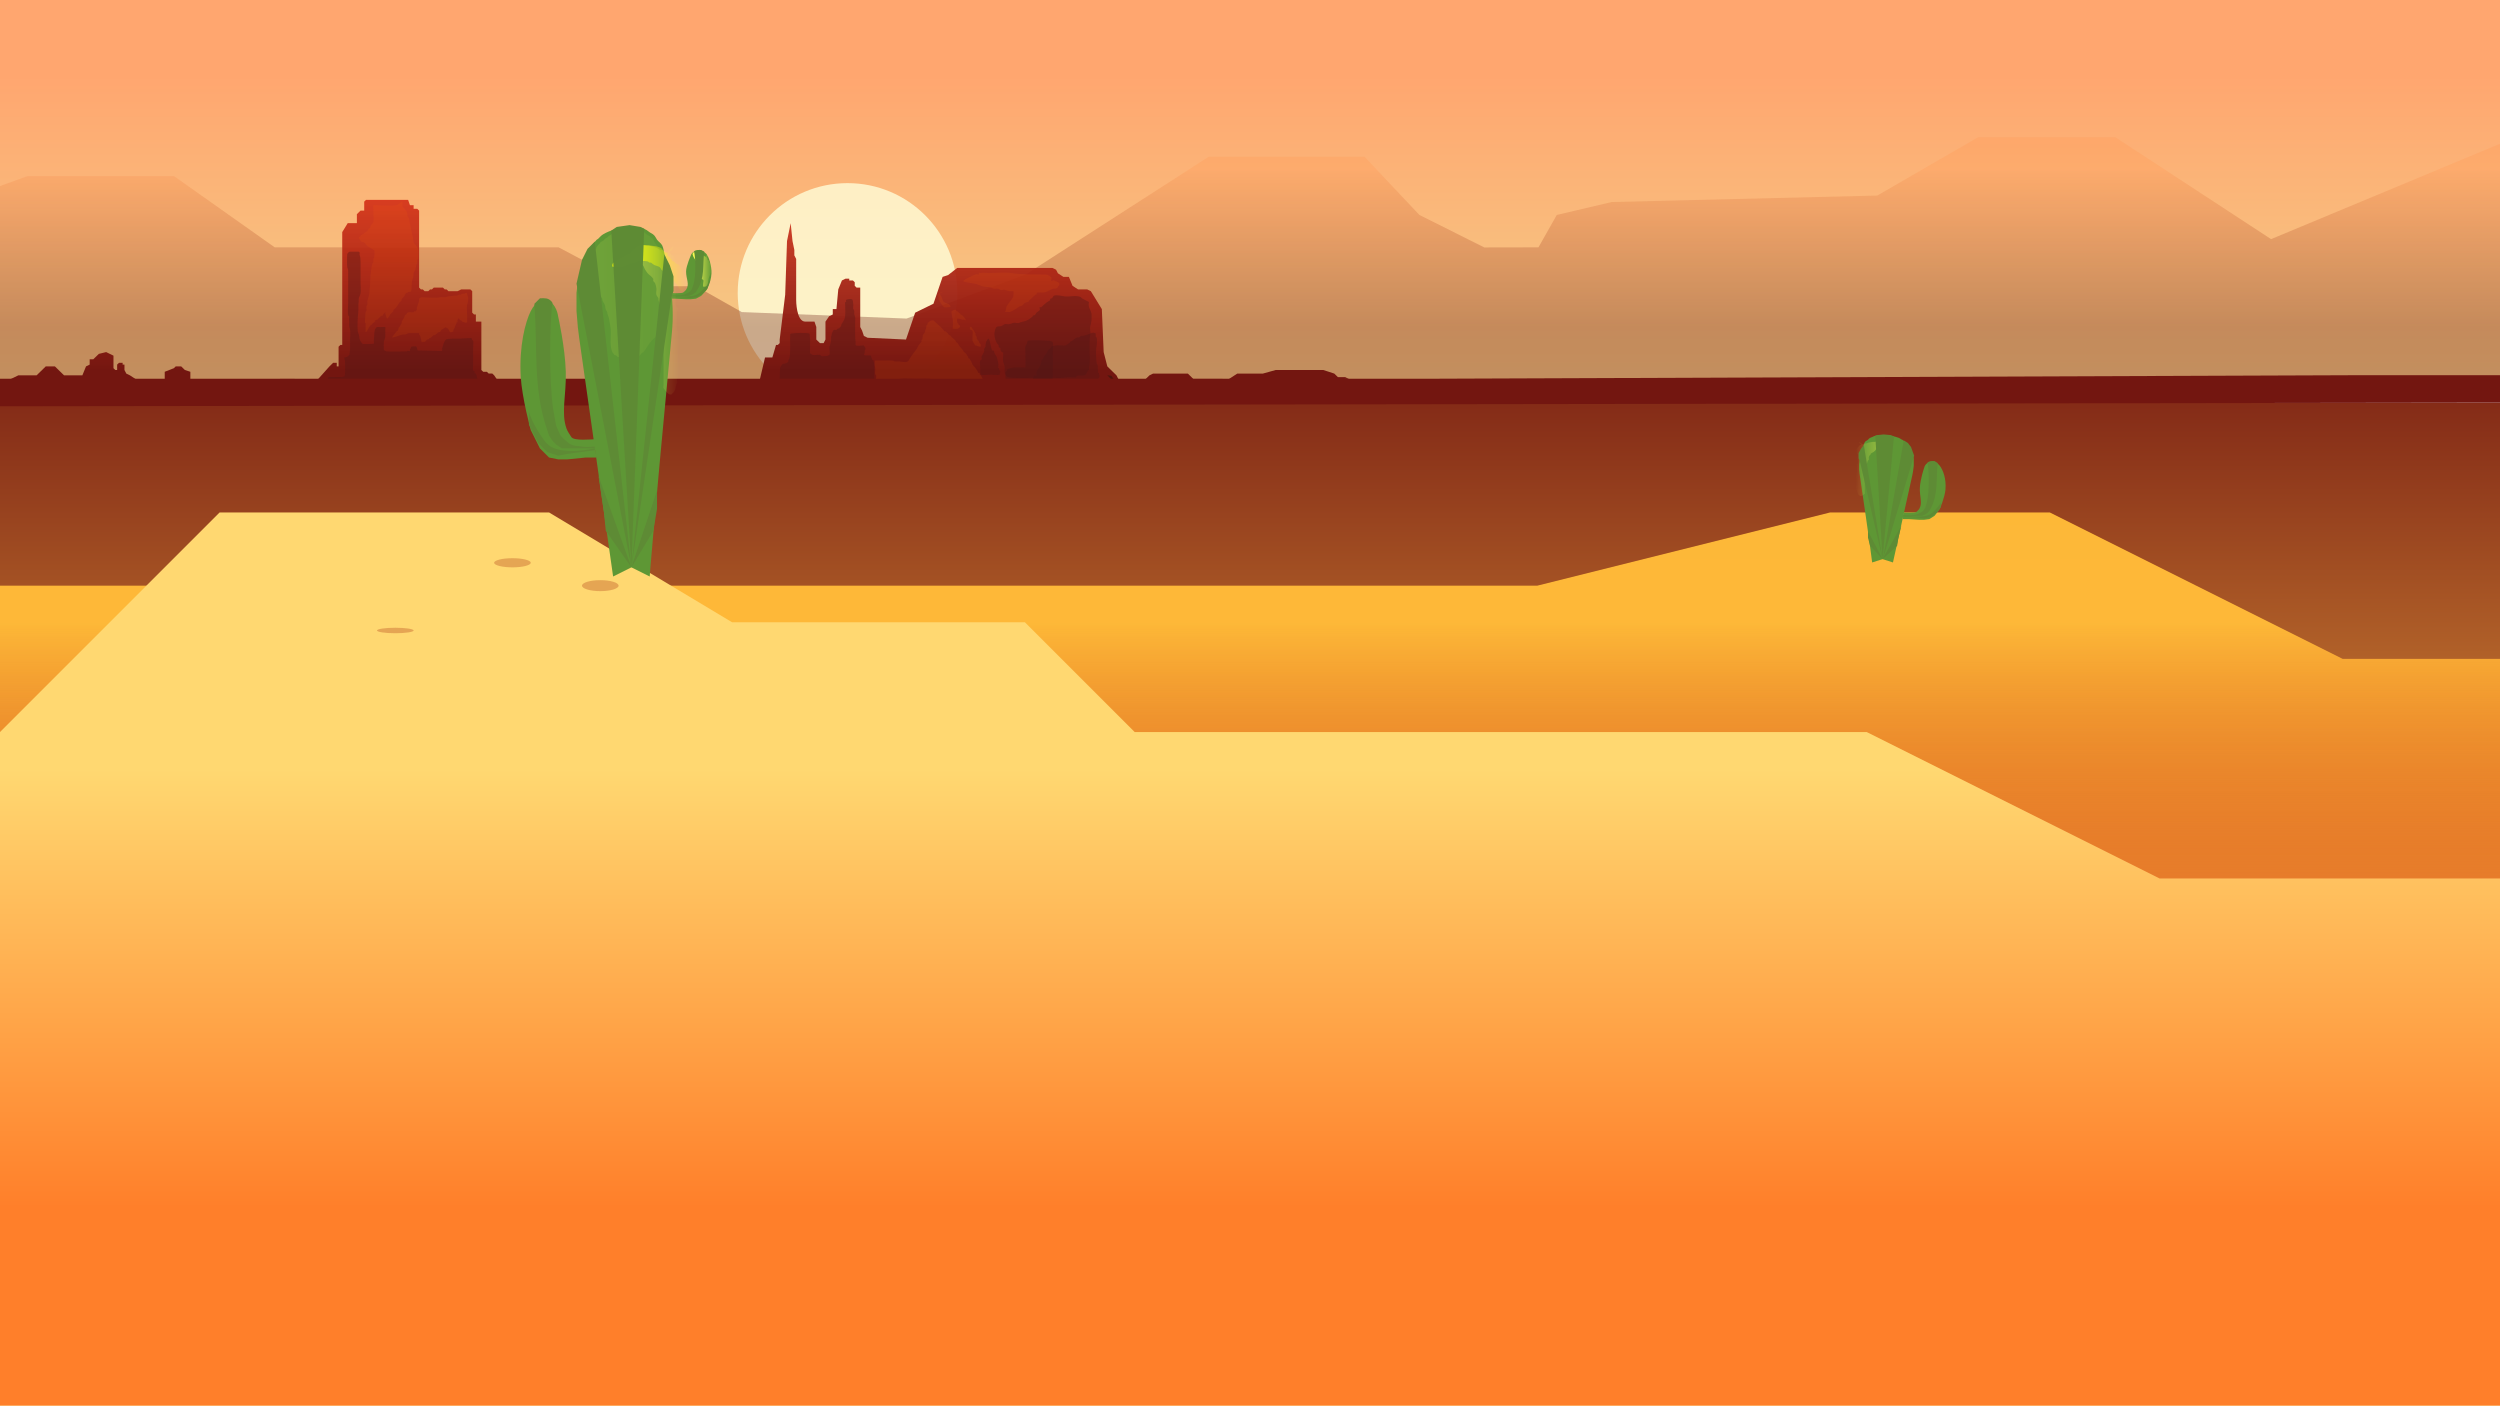 <?xml version="1.0" encoding="UTF-8" standalone="no"?>
<svg
   xmlns:dc="http://purl.org/dc/elements/1.1/"
   xmlns:cc="http://creativecommons.org/ns#"
   xmlns:rdf="http://www.w3.org/1999/02/22-rdf-syntax-ns#"
   xmlns:svg="http://www.w3.org/2000/svg"
   xmlns="http://www.w3.org/2000/svg"
   xmlns:xlink="http://www.w3.org/1999/xlink"
   xmlns:sodipodi="http://sodipodi.sourceforge.net/DTD/sodipodi-0.dtd"
   xmlns:inkscape="http://www.inkscape.org/namespaces/inkscape"
   sodipodi:docname="background.svg"
   inkscape:version="1.0 (4035a4fb49, 2020-05-01)"
   width="1366px"
   height="768px"
   viewBox="0 0 1366 768"
   version="1.1"
   id="SVGRoot">
  <defs
     id="defs20">
    <linearGradient
       id="linearGradient1461"
       inkscape:collect="always">
      <stop
         id="stop1457"
         offset="0"
         style="stop-color:#ffff00;stop-opacity:1;" />
      <stop
         id="stop1459"
         offset="1"
         style="stop-color:#ffff00;stop-opacity:0;" />
    </linearGradient>
    <linearGradient
       id="linearGradient1409"
       inkscape:collect="always">
      <stop
         id="stop1405"
         offset="0"
         style="stop-color:#ffff55;stop-opacity:1;" />
      <stop
         id="stop1407"
         offset="1"
         style="stop-color:#ffff55;stop-opacity:0;" />
    </linearGradient>
    <linearGradient
       id="linearGradient1351"
       inkscape:collect="always">
      <stop
         id="stop1347"
         offset="0"
         style="stop-color:#ffff55;stop-opacity:1;" />
      <stop
         id="stop1349"
         offset="1"
         style="stop-color:#ffff55;stop-opacity:0;" />
    </linearGradient>
    <linearGradient
       inkscape:collect="always"
       id="linearGradient1062">
      <stop
         style="stop-color:#ffd871;stop-opacity:1"
         offset="0"
         id="stop1058" />
      <stop
         style="stop-color:#ff7f2a;stop-opacity:1"
         offset="1"
         id="stop1060" />
    </linearGradient>
    <linearGradient
       inkscape:collect="always"
       id="linearGradient1005">
      <stop
         style="stop-color:#ffba38;stop-opacity:0.984"
         offset="0"
         id="stop1001" />
      <stop
         style="stop-color:#ea1100;stop-opacity:0"
         offset="1"
         id="stop1003" />
    </linearGradient>
    <linearGradient
       inkscape:collect="always"
       id="linearGradient982">
      <stop
         style="stop-color:#731610;stop-opacity:1"
         offset="0"
         id="stop978" />
      <stop
         style="stop-color:#ffc048;stop-opacity:1"
         offset="1"
         id="stop980" />
    </linearGradient>
    <linearGradient
       inkscape:collect="always"
       id="linearGradient895">
      <stop
         style="stop-color:#550000;stop-opacity:1"
         offset="0"
         id="stop891" />
      <stop
         style="stop-color:#ff9955;stop-opacity:1"
         offset="1"
         id="stop893" />
    </linearGradient>
    <linearGradient
       id="linearGradient1229"
       inkscape:collect="always">
      <stop
         id="stop1225"
         offset="0"
         style="stop-color:#ff6100;stop-opacity:1" />
      <stop
         id="stop1227"
         offset="1"
         style="stop-color:#e5be39;stop-opacity:1" />
    </linearGradient>
    <linearGradient
       id="linearGradient1122"
       inkscape:collect="always">
      <stop
         id="stop1118"
         offset="0"
         style="stop-color:#731610;stop-opacity:1;" />
      <stop
         id="stop1120"
         offset="1"
         style="stop-color:#e52c12;stop-opacity:0.827" />
    </linearGradient>
    <linearGradient
       id="linearGradient1072"
       inkscape:collect="always">
      <stop
         id="stop1068"
         offset="0"
         style="stop-color:#500a16;stop-opacity:1;" />
      <stop
         id="stop1070"
         offset="1"
         style="stop-color:#500a16;stop-opacity:0;" />
    </linearGradient>
    <linearGradient
       gradientUnits="userSpaceOnUse"
       y2="160.474"
       x2="1366"
       y1="160.474"
       x1="-0.224"
       id="linearGradient1074"
       xlink:href="#linearGradient1072"
       inkscape:collect="always" />
    <linearGradient
       gradientUnits="userSpaceOnUse"
       y2="90"
       x2="210"
       y1="205"
       x1="210"
       id="linearGradient1124"
       xlink:href="#linearGradient1122"
       inkscape:collect="always" />
    <linearGradient
       y2="90"
       x2="210"
       y1="205"
       x1="210"
       gradientUnits="userSpaceOnUse"
       id="linearGradient1155"
       xlink:href="#linearGradient1122"
       inkscape:collect="always"
       gradientTransform="matrix(1,0,0,0.978,0,2.344)" />
    <linearGradient
       y2="160.474"
       x2="1366"
       y1="160.474"
       x1="-0.224"
       gradientUnits="userSpaceOnUse"
       id="linearGradient1157"
       xlink:href="#linearGradient1072"
       inkscape:collect="always"
       gradientTransform="matrix(1,0,0,0.978,0,2.344)" />
    <linearGradient
       gradientUnits="userSpaceOnUse"
       y2="260"
       x2="720"
       y1="40"
       x1="720"
       id="linearGradient1231"
       xlink:href="#linearGradient1229"
       inkscape:collect="always" />
    <linearGradient
       inkscape:collect="always"
       xlink:href="#linearGradient895"
       id="linearGradient897"
       x1="700"
       y1="240"
       x2="700"
       y2="60"
       gradientUnits="userSpaceOnUse"
       gradientTransform="matrix(1.001,0,0,0.483,0,62.972)" />
    <linearGradient
       inkscape:collect="always"
       xlink:href="#linearGradient982"
       id="linearGradient984"
       x1="740"
       y1="200"
       x2="740"
       y2="360"
       gradientUnits="userSpaceOnUse"
       gradientTransform="matrix(1,0,0,2.76,0,-387.2)" />
    <linearGradient
       inkscape:collect="always"
       xlink:href="#linearGradient1122"
       id="linearGradient987"
       gradientUnits="userSpaceOnUse"
       gradientTransform="matrix(1,0,0,0.978,0,2.544)"
       x1="210"
       y1="205"
       x2="210"
       y2="90" />
    <linearGradient
       inkscape:collect="always"
       xlink:href="#linearGradient1072"
       id="linearGradient989"
       gradientUnits="userSpaceOnUse"
       gradientTransform="matrix(1,0,0,0.978,0,2.544)"
       x1="-0.224"
       y1="160.474"
       x2="1366"
       y2="160.474" />
    <linearGradient
       inkscape:collect="always"
       xlink:href="#linearGradient1005"
       id="linearGradient1007"
       x1="280"
       y1="340"
       x2="280"
       y2="640"
       gradientUnits="userSpaceOnUse" />
    <linearGradient
       inkscape:collect="always"
       xlink:href="#linearGradient1062"
       id="linearGradient1064"
       x1="240"
       y1="420"
       x2="240"
       y2="660"
       gradientUnits="userSpaceOnUse" />
    <filter
       inkscape:collect="always"
       style="color-interpolation-filters:sRGB"
       id="filter1118"
       x="-4.16e-06"
       width="1"
       y="-7.011236e-07"
       height="1">
      <feGaussianBlur
         inkscape:collect="always"
         stdDeviation="5.2e-05"
         id="feGaussianBlur1120" />
    </filter>
    <linearGradient
       gradientUnits="userSpaceOnUse"
       y2="160.332"
       x2="383.247"
       y1="160.332"
       x1="302.806"
       id="linearGradient1353"
       xlink:href="#linearGradient1351"
       inkscape:collect="always" />
    <filter
       height="1.835"
       y="-0.417"
       width="2.328"
       x="-0.664"
       id="filter1399"
       style="color-interpolation-filters:sRGB"
       inkscape:collect="always">
      <feGaussianBlur
         id="feGaussianBlur1401"
         stdDeviation="12.524"
         inkscape:collect="always" />
    </filter>
    <linearGradient
       gradientTransform="translate(7.254,6.658)"
       gradientUnits="userSpaceOnUse"
       y2="168.007"
       x2="364.161"
       y1="168.007"
       x1="340.643"
       id="linearGradient1411"
       xlink:href="#linearGradient1409"
       inkscape:collect="always" />
    <filter
       height="1.358"
       y="-0.179"
       width="2.301"
       x="-0.651"
       id="filter1425"
       style="color-interpolation-filters:sRGB"
       inkscape:collect="always">
      <feGaussianBlur
         id="feGaussianBlur1427"
         stdDeviation="6.103"
         inkscape:collect="always" />
    </filter>
    <linearGradient
       gradientUnits="userSpaceOnUse"
       y2="146.698"
       x2="389.128"
       y1="146.698"
       x1="378.453"
       id="linearGradient1437"
       xlink:href="#linearGradient1409"
       inkscape:collect="always" />
    <filter
       height="1.582"
       y="-0.291"
       width="2.089"
       x="-0.545"
       id="filter1451"
       style="color-interpolation-filters:sRGB"
       inkscape:collect="always">
      <feGaussianBlur
         id="feGaussianBlur1453"
         stdDeviation="2.423"
         inkscape:collect="always" />
    </filter>
    <linearGradient
       gradientTransform="translate(10,10)"
       gradientUnits="userSpaceOnUse"
       y2="136.36"
       x2="364.839"
       y1="136.36"
       x1="324.165"
       id="linearGradient1463"
       xlink:href="#linearGradient1461"
       inkscape:collect="always" />
    <filter
       height="2.9"
       y="-0.95"
       width="2.191"
       x="-0.595"
       id="filter1481"
       style="color-interpolation-filters:sRGB"
       inkscape:collect="always">
      <feGaussianBlur
         id="feGaussianBlur1483"
         stdDeviation="9.843"
         inkscape:collect="always" />
    </filter>
    <linearGradient
       inkscape:collect="always"
       xlink:href="#linearGradient1409"
       id="linearGradient1411-2"
       x1="340.643"
       y1="168.007"
       x2="364.161"
       y2="168.007"
       gradientUnits="userSpaceOnUse"
       gradientTransform="translate(157.254,46.658)" />
    <filter
       inkscape:collect="always"
       style="color-interpolation-filters:sRGB"
       id="filter1425-6"
       x="-0.651"
       width="2.301"
       y="-0.179"
       height="1.358">
      <feGaussianBlur
         inkscape:collect="always"
         stdDeviation="6.103"
         id="feGaussianBlur1427-9" />
    </filter>
    <filter
       height="1"
       y="-7.0112361e-07"
       width="1"
       x="-4.1600001e-06"
       id="filter1118-8"
       style="color-interpolation-filters:sRGB"
       inkscape:collect="always">
      <feGaussianBlur
         id="feGaussianBlur1120-0"
         stdDeviation="5.2e-05"
         inkscape:collect="always" />
    </filter>
  </defs>
  <sodipodi:namedview
     inkscape:window-maximized="1"
     inkscape:window-y="-8"
     inkscape:window-x="-8"
     inkscape:window-height="705"
     inkscape:window-width="1366"
     showgrid="true"
     inkscape:document-rotation="0"
     inkscape:current-layer="layer9"
     inkscape:document-units="px"
     inkscape:cy="372.4314"
     inkscape:cx="410.37056"
     inkscape:zoom="0.5"
     inkscape:pageshadow="2"
     inkscape:pageopacity="0.0"
     borderopacity="1.0"
     bordercolor="#666666"
     pagecolor="#ffffff"
     id="base">
    <inkscape:grid
       id="grid35"
       type="xygrid" />
  </sodipodi:namedview>
  <g
     inkscape:groupmode="layer"
     id="layer7"
     inkscape:label="StripOfLand1"
     style="display:inline"
     sodipodi:insensitive="true">
    <rect
       style="opacity:1;fill:url(#linearGradient984);fill-opacity:1;stroke-width:0;stroke-miterlimit:4;stroke-dasharray:none"
       id="rect900"
       width="1370"
       height="552"
       x="0"
       y="220"
       ry="0" />
  </g>
  <g
     inkscape:groupmode="layer"
     id="layer8"
     inkscape:label="StripOfLand2"
     sodipodi:insensitive="true">
    <path
       style="fill:url(#linearGradient1007);fill-opacity:1;stroke:#000000;stroke-width:0;stroke-linecap:butt;stroke-linejoin:miter;stroke-miterlimit:4;stroke-dasharray:none;stroke-opacity:1"
       d="M 1380,360 H 1280 L 1120,280 H 1000 L 840,320 H 0 v 460 h 1380 z"
       id="path993"
       sodipodi:nodetypes="ccccccccc" />
  </g>
  <g
     inkscape:groupmode="layer"
     id="layer9"
     inkscape:label="StripOfLand3"
     style="display:inline;opacity:1">
    <path
       style="fill:url(#linearGradient1064);fill-opacity:1;stroke:#000000;stroke-width:0;stroke-linecap:butt;stroke-linejoin:miter;stroke-miterlimit:4;stroke-dasharray:none;stroke-opacity:1"
       d="M 0,400 120,280 h 180 l 100,60 h 160 l 60,60 h 400 l 160,80 h 200 V 780 H 0 Z"
       id="path1032"
       sodipodi:nodetypes="cccccccccccc" />
  </g>
  <g
     inkscape:label="Sky"
     id="layer3"
     inkscape:groupmode="layer"
     style="display:inline"
     sodipodi:insensitive="true">
    <rect
       style="display:inline;opacity:0.565;fill:url(#linearGradient1231);fill-opacity:1;stroke:none;stroke-width:0;stroke-linecap:round;stroke-linejoin:round;stroke-miterlimit:4;stroke-dasharray:none;stroke-opacity:1"
       id="rect1135"
       width="1366"
       height="212"
       x="0"
       y="0" />
  </g>
  <g
     style="display:inline"
     inkscape:label="Clouds"
     id="layer4"
     inkscape:groupmode="layer"
     sodipodi:insensitive="true" />
  <g
     style="display:inline;opacity:1;mix-blend-mode:normal"
     inkscape:label="Sun"
     id="layer5"
     inkscape:groupmode="layer"
     sodipodi:insensitive="true">
    <circle
       r="60"
       cy="160.062"
       cx="463.083"
       id="path1235"
       style="opacity:0.785;fill:#ffffd9;fill-opacity:1;stroke:none;stroke-width:0;stroke-linecap:round;stroke-linejoin:round;stroke-miterlimit:4;stroke-dasharray:none;stroke-opacity:1" />
    <path
       id="path1382"
       d="m 223,109 1,3 h 2 v 2 h 2 l 1,1 v 43 0"
       style="opacity:0.532;fill:none;fill-opacity:1;stroke:none;stroke-width:0;stroke-linecap:round;stroke-linejoin:round;stroke-miterlimit:4;stroke-dasharray:none;stroke-opacity:1" />
  </g>
  <g
     inkscape:groupmode="layer"
     id="layer2"
     inkscape:label="Mountains B2"
     style="display:inline"
     sodipodi:insensitive="true">
    <path
       style="opacity:0.307;fill:url(#linearGradient897);fill-opacity:1;stroke:#000000;stroke-width:0;stroke-linecap:butt;stroke-linejoin:miter;stroke-miterlimit:4;stroke-dasharray:none;stroke-opacity:1"
       d="m 0,101.651 15.011,-5.425 h 30.022 50.037 l 55.04,38.915 h 40.029 115.084 l 40.029,21.226 h 35.026 l 25.018,14.151 90.066,3.538 L 560.41,150 660.484,85.613 h 85.062 l 30.022,31.84 35.468,17.747 29.58,-0.058 10.007,-17.689 30.022,-7.075 145.106,-3.538 55.04,-31.84 h 75.055 l 85.062,55.66 L 1366,78.538 V 124.528 216.509 L 0,217.689 Z"
       id="path66"
       sodipodi:nodetypes="cccccccccccccccccccccccccccc" />
  </g>
  <g
     style="display:inline"
     id="layer1"
     inkscape:groupmode="layer"
     inkscape:label="Mountains"
     sodipodi:insensitive="true">
    <path
       sodipodi:nodetypes="ccccccccccccccccccccccccccccccccccccccccccccccccccccccccccccccccccccccccccccccccccccccccccccccccccccccccccccccccccccsccccccccccccccccccccccccccccccccccccccccccccccccccccccccccccccc"
       id="path108"
       d="m 0,209.985 10,-4.892 H 20 L 25,200.2 h 5 l 5,4.892 h 10 l 2,-4.892 2,-0.978 v -2.935 h 2 l 3,-2.935 4,-0.979 4,1.957 v 2.935 3.914 l 1,0.979 h 1 v -2.935 l 1,-0.979 h 2 v 0.979 h 1 v 2.935 l 1,1.957 2,0.978 3,1.957 v 0.979 h 16 v -4.892 l 5,-1.957 1,-0.978 h 1 2 l 2,1.957 3,0.978 v 1.957 2.935 h 48 l 1,-0.979 h 8 l 1,0.979 h 11 l 7,-7.828 2,-1.957 h 2 V 200.2 h 1 v -10.763 l 1,-0.979 h 1 V 173.781 126.813 l 3,-4.892 h 5 v -4.892 l 2,-1.957 h 2 v -4.892 L 200,109.2 h 23 l 1,2.935 h 2 v 1.957 h 2 l 1,0.979 v 10.763 16.634 13.699 0 0.979 l 1,0.978 h 1 l 1,0.979 h 2 l 1,-0.979 h 1 l 1,-0.978 h 5 l 1,0.978 h 1 l 1,0.979 h 4 1 l 2,-0.979 h 5 l 1,0.979 v 11.742 l 1,0.979 h 1 v 3.914 0 h 3 v 26.419 l 1,0.978 h 2 l 1,0.979 h 2 l 1,0.978 2,2.935 h 23 120 l 3,-12.72 h 4 l 2,-6.849 h 1 l 1,-0.978 v -1.957 l 3,-24.462 1,-29.355 2,-9.785 1,9.785 1,4.892 v 2.935 l 1,1.957 v 22.505 c 0,0 0,11.742 5,11.742 h 5 l 1,2.935 v 6.849 l 2,1.957 h 2 l 1,-1.957 v -9.785 l 2,-2.935 2,-0.978 v -2.935 h 2 l 1,-10.763 2,-4.892 2,-0.979 h 2 v 0.979 h 2 l 1,0.978 v 1.957 l 1,0.979 h 2 v 21.527 l 1,1.957 1,2.935 2,0.979 21,0.978 5,-14.677 10,-4.892 5,-14.677 3,-0.979 5,-3.914 h 32 20 l 2,0.978 1,1.957 3,1.957 h 3 l 2,4.892 3,1.957 h 5 l 2,0.979 6,9.785 1,23.484 2,7.828 5,4.892 1,1.957 2,0.979 h 12 l 3,-2.935 2,-0.978 h 19 l 2,1.957 1,0.978 h 16 l 2,0.979 6,-3.914 h 14 l 7,-1.957 h 26 l 6,1.957 2,1.957 h 4 l 2,0.978"
       style="fill:url(#linearGradient987);fill-opacity:1;stroke:url(#linearGradient989);stroke-width:0;stroke-linecap:round;stroke-linejoin:round;stroke-miterlimit:4;stroke-dasharray:none;stroke-opacity:1" />
    <path
       id="path1978"
       d="m 253,159 -4,8 3,4 -9,9 8,7 -2,7 4,3 -2,10 15,4 -10,-8 4,-9 -5,-1 3,-14 -5,-2 2,-7 z"
       style="opacity:1;fill:none;fill-opacity:1;stroke:#ffffd9;stroke-width:0;stroke-linecap:butt;stroke-linejoin:round;stroke-miterlimit:4;stroke-dasharray:none;stroke-opacity:1;paint-order:markers stroke fill" />
    <path
       id="path2204"
       d="m 605,205 c 2.393,2.827 2.165,1.206 1.167,2.536 -0.035,0.047 0.042,0.135 0,0.177 -0.093,0.093 -0.28,0.067 -0.354,0.177 -0.025,0.038 -0.199,1.061 -0.177,1.061 0.118,0 -0.118,-0.354 0,-0.354 0.132,0 0.084,0.26 0.177,0.354 0.257,0.257 0.722,0.015 0.884,0.177 0.093,0.093 0.084,0.26 0.177,0.354 0.034,0.034 2.393,0 2.652,0 0.073,0 0.484,0.047 0.53,0 0.322,-0.322 -0.519,-1.046 -0.53,-1.061 -0.197,-0.263 -0.664,-0.84 -0.884,-1.061 -0.042,-0.042 -0.135,0.042 -0.177,0 -0.138,-0.138 -0.118,-0.532 -0.177,-0.707 -0.065,-0.194 -0.416,-0.358 -0.53,-0.53 -0.214,-0.321 -0.182,-0.536 -0.354,-0.707 C 607.171,205.181 605.463,205.173 605,205 Z"
       style="opacity:0.677;fill:#40150d;fill-opacity:0.988;stroke:#ffffd9;stroke-width:0;stroke-linecap:butt;stroke-linejoin:bevel;stroke-miterlimit:4;stroke-dasharray:none;stroke-opacity:1;paint-order:markers stroke fill" />
    <path
       id="path2234"
       d="m 520,170 c -0.172,1.019 -0.14,0.484 0.077,2.004 0.137,0.96 0.348,1.916 0.53,2.828 0.216,1.08 0,2.429 0,3.536 0,0.245 -0.141,1.097 0,1.237 0.1,0.1 2.237,0.138 2.652,0 0.333,-0.111 1.124,-0.656 1.237,-0.884 0.032,-0.065 0.072,-0.812 0,-0.884 -0.19,-0.19 -0.219,-0.021 -0.53,-0.177 -0.188,-0.094 -0.247,-0.778 -0.354,-0.884 -0.11,-0.11 -0.412,-0.294 -0.53,-0.53 -0.131,-0.262 -0.317,-1.963 0,-2.121 0.403,-0.202 2.25,0.329 2.652,0.53 0.283,0.141 0.778,-0.141 1.061,0 0.11,0.055 0.993,0.421 1.061,0.354 0.056,-0.056 -0.526,-0.698 -0.53,-0.707 -0.053,-0.105 0.083,-0.27 0,-0.354 -0.042,-0.042 -0.144,0.049 -0.177,0 -0.813,-1.219 0.228,-0.126 -0.354,-0.707 -0.182,-0.182 -0.348,-0.172 -0.53,-0.354 -0.215,-0.215 -0.083,-0.395 -0.354,-0.53 -0.312,-0.156 -0.784,-0.254 -1.061,-0.53 -0.109,-0.109 -0.117,-0.412 -0.354,-0.53 -0.201,-0.1 -0.369,-0.112 -0.53,-0.354 -0.943,-1.414 0.648,0.648 -0.53,-0.53 -0.042,-0.042 0.053,-0.15 0,-0.177 -0.105,-0.053 -0.248,0.053 -0.354,0 -0.053,-0.026 0.042,-0.135 0,-0.177 -0.083,-0.083 -0.27,0.083 -0.354,0 -0.185,-0.185 -0.396,-0.573 -0.53,-0.707 C 521.658,168.812 520.727,169.767 520,170"
       style="opacity:0.109;fill:#ff6600;fill-opacity:0.988;stroke:#ffffd9;stroke-width:0;stroke-linecap:butt;stroke-linejoin:bevel;stroke-miterlimit:4;stroke-dasharray:none;stroke-opacity:1;paint-order:markers stroke fill" />
    <path
       id="path2236"
       d="m 530,180 c 0.464,0.281 1.089,0.392 1.391,0.843 0.359,0.537 -0.266,4.238 0,5.303 0.103,0.413 1.367,2.577 1.591,2.652 0.168,0.056 0.372,-0.079 0.53,0 0.539,0.27 0.932,0.53 1.591,0.53 0.165,0 0.532,0.352 0.707,0.177 0.097,-0.097 0.056,-1.302 0,-1.414 -0.141,-0.283 -0.53,-0.442 -0.707,-0.707 -0.241,-0.362 -0.223,-0.931 -0.53,-1.237 -0.042,-0.042 -0.135,0.042 -0.177,0 -0.012,-0.012 -0.682,-1.163 -0.707,-1.237 -0.074,-0.224 0.057,-0.478 0,-0.707 -0.087,-0.349 -0.317,-0.564 -0.53,-0.884 -0.175,-0.262 -0.028,-0.94 -0.177,-1.237 -0.074,-0.149 -0.279,-0.204 -0.354,-0.354 -0.218,-0.435 0.513,0.16 -0.177,-0.53 -0.093,-0.093 -0.295,-0.059 -0.354,-0.177 -0.079,-0.158 0.056,-0.363 0,-0.53 -0.019,-0.056 -0.135,0.042 -0.177,0 -0.059,-0.059 -0.118,-0.471 -0.177,-0.53 -0.042,-0.042 -0.135,0.042 -0.177,0 -0.35,-0.35 -0.357,-0.887 -0.707,-1.237 -0.082,-0.082 -0.424,0.053 -0.53,0 -0.046,-0.023 -0.215,-0.315 -0.354,-0.177 -0.096,0.096 0.016,1.231 0.024,1.456 z"
       style="opacity:0.109;fill:#ff6600;fill-opacity:0.988;stroke:#ffffd9;stroke-width:0;stroke-linecap:butt;stroke-linejoin:bevel;stroke-miterlimit:4;stroke-dasharray:none;stroke-opacity:1;paint-order:markers stroke fill" />
    <path
       id="path2240"
       d="m 515,160 c -0.429,0.053 -0.996,-0.16 -1.287,0.16 -0.57,0.627 0.516,1.563 0.707,1.945 0.307,0.614 0.762,2.353 1.061,2.652 0.677,0.677 1.961,0.981 2.828,1.414 0.232,0.116 1.465,1.009 1.061,1.414 -0.28,0.28 -1.636,0.354 -2.121,0.354 -0.283,0 -0.989,0.124 -1.237,0 -1.082,-0.541 -2.528,-3.261 -3.182,-4.243 -0.227,-0.34 0.128,-1.207 0,-1.591 -0.019,-0.056 -0.135,0.042 -0.177,0 -0.092,-0.092 -0.048,-0.916 0,-1.061 0.211,-0.632 0.627,-0.932 1.237,-1.237 0.105,-0.053 0.27,0.083 0.354,0 0.042,-0.042 -0.057,-0.191 0,-0.177 0.272,0.07 0.504,0.247 0.757,0.371"
       style="opacity:0.109;fill:#ff6600;fill-opacity:0.988;stroke:#ffffd9;stroke-width:0;stroke-linecap:butt;stroke-linejoin:bevel;stroke-miterlimit:4;stroke-dasharray:none;stroke-opacity:1;paint-order:markers stroke fill" />
    <path
       id="path2324"
       d="m 570,150 c -5.819,-0.158 -11.641,0.159 -17.396,-0.8 -3.239,-0.54 -8.849,0 -12.374,0 -1.36,0 -3.272,-0.331 -4.596,0 -1.479,-0.64 -0.409,0.558 -0.707,0.707 -0.476,0.238 -1.27,-0.199 -1.768,0 -1.374,0.549 -2.65,1.148 -3.889,1.768 -0.33,0.165 -3.384,1.566 -2.828,2.121 0.435,0.435 5.95,1.04 7.071,1.414 1.297,0.432 2.815,1.176 4.243,1.414 2.243,0.374 2.54,-0.144 4.95,1.061 0.489,0.245 2.084,-0.078 2.475,0 0.418,0.084 1.005,0.502 1.414,0.707 0.666,0.333 1.735,-0.185 2.475,0 0.952,0.238 1.821,0.707 2.828,0.707 0.288,0 1.7,-0.136 1.768,0 0.249,0.499 0.117,2.359 0,2.828 -0.369,1.477 -2.788,3.808 -3.536,5.303 -0.323,0.646 -0.572,2.559 -0.707,2.828 -0.074,0.149 -0.471,0.236 -0.354,0.354 0.25,0.25 0.707,0 1.061,0 0.504,0 1.301,0.156 1.768,0 1.448,-0.483 3.682,-1.877 4.95,-2.828 0.651,-0.488 1.117,-0.219 1.768,-0.707 0.533,-0.4 0.86,-1.044 1.414,-1.414 0.301,-0.201 1.686,-0.417 2.121,-0.707 0.098,-0.065 -0.083,-0.27 0,-0.354 0.547,-0.547 3.365,-3.274 3.889,-3.536 0.105,-0.053 0.301,0.105 0.354,0 0.105,-0.211 -0.105,-0.496 0,-0.707 0.31,-0.621 3.578,-0.187 4.243,-0.354 1.926,-0.482 3.431,-1.615 4.95,-2.121 0.34,-0.113 1.075,0.17 1.414,0 0.112,-0.056 1.037,-0.684 1.061,-0.707 0.083,-0.083 -0.053,-0.248 0,-0.354 0.149,-0.298 0.602,-0.391 0.707,-0.707 0.689,-2.068 -2.314,-2.134 -3.182,-2.828 -2.016,1.605 -0.855,-1.209 -1.061,-1.414 C 573.111,150.261 572.01,149.86 570,150 Z"
       style="opacity:0.109;fill:#ff6600;fill-opacity:0.988;stroke:#ffffd9;stroke-width:0;stroke-linecap:butt;stroke-linejoin:bevel;stroke-miterlimit:4;stroke-dasharray:none;stroke-opacity:1;paint-order:markers stroke fill" />
    <path
       id="path2332"
       d="m 510,175 c 1.764,1.776 3.885,3.313 5.5,5.25 0.192,0.231 0.26,0.57 0.5,0.75 0.133,0.1 0.333,0 0.5,0 0.333,0.25 0.705,0.455 1,0.75 0.377,0.377 0.623,0.873 1,1.25 0.264,0.264 0.736,0.236 1,0.5 0.132,0.132 0.118,0.368 0.25,0.5 0.511,0.511 1.732,1.378 2.25,2 0.239,0.286 0.267,0.709 0.5,1 0.116,0.146 0.368,0.118 0.5,0.25 0.25,0.333 0.5,0.667 0.75,1 0,0.083 -0.046,0.181 0,0.25 0.959,1.439 1.91,1.82 2.75,3.5 0.3,0.6 1.2,0.9 1.5,1.5 0.477,0.955 0.415,0.622 1,1.5 0.139,0.208 -0.112,0.526 0,0.75 0.074,0.149 0.382,-0.118 0.5,0 0.357,0.357 0.717,1.076 1,1.5 0.637,0.956 0.582,2.015 1.5,2.75 0.761,0.609 1.6,2.025 2.25,3 0.146,0.219 0.014,0.632 0.25,0.75 0.149,0.074 0.361,-0.092 0.5,0 0.732,0.488 0.051,0.352 0.25,0.75 0.188,0.376 0.582,0.413 0.75,0.75 0.07,0.14 1.205,1.773 0.75,2 -1.492,0.746 -5.164,0.25 -7,0.25 -4.264,0 -8.507,0.076 -12.75,-0.25 -2.262,-0.174 -4.781,0.444 -7,0 -2.912,-0.582 -6.227,-0.25 -9.25,-0.25 -2.564,0 -6.733,-0.378 -9,0 -1.252,0.209 -2.227,0.5 -3.5,0.5 -1.858,0 -4.19,-0.362 -6,0 -0.742,0.148 -1.169,0.25 -2,0.25 -0.283,0 -1.275,0.475 -1.5,0.25 -0.394,-0.394 0.222,-2.196 0,-2.75 -0.112,-0.279 -0.366,-0.481 -0.5,-0.75 -0.26,-0.52 0,-1.949 0,-2.5 0,-0.982 -0.25,-1.757 -0.25,-2.75 0,-0.5 0,-1 0,-1.5 0,-0.25 0.25,-0.75 0,-0.75 -0.083,0 -0.083,0.25 0,0.25 0.118,0 0.134,-0.231 0.25,-0.25 0.411,-0.069 0.833,0 1.25,0 1.167,0 2.333,0 3.5,0 1.351,0 2.901,-0.135 4.25,0 3.096,0.31 -0.737,0.145 1.75,0.5 0.825,0.118 1.672,-0.092 2.5,0 1.548,0.172 3.893,0.975 5,-0.5 0.403,-0.537 0.627,-1.191 1,-1.75 1.096,-1.644 2.382,-3.124 3.5,-4.75 0.317,-0.461 0.44,-1.035 0.75,-1.5 0.312,-0.468 0.938,-1.282 1.25,-1.75 0.131,-0.196 0.412,-0.281 0.5,-0.5 0.093,-0.232 -0.049,-0.505 0,-0.75 -0.198,-0.466 0.435,-0.457 0.5,-0.75 0.146,-0.656 0.104,-1.344 0.25,-2 0.152,-0.686 1.003,-1.382 1.25,-2 0.093,-0.232 -0.069,-0.51 0,-0.75 0.102,-0.358 0.362,-0.654 0.5,-1 0.187,-0.467 -0.03,-1.33 0.25,-1.75 0.131,-0.196 0.369,-0.304 0.5,-0.5 0.046,-0.069 0,-0.167 0,-0.25 0.083,-0.25 0.104,-0.531 0.25,-0.75 0.103,-0.155 0.368,-0.118 0.5,-0.25 0.876,-0.876 1.21,-1 2.5,-1 z"
       style="opacity:0.109;fill:#ff6600;fill-opacity:0.988;stroke:#ffffd9;stroke-width:0;stroke-linecap:butt;stroke-linejoin:bevel;stroke-miterlimit:4;stroke-dasharray:none;stroke-opacity:1;paint-order:markers stroke fill" />
    <path
       id="path2336"
       d="m 255,160 c 0.25,0.833 0.568,1.649 0.75,2.5 0.27,1.258 -0.143,2.928 -0.5,4 -0.391,1.173 0,4.59 0,6 0,0.75 0,1.5 0,2.25 0,0.333 0,0.667 0,1 0,0.083 -0.083,0.25 0,0.25 0.083,0 0.059,-0.309 0,-0.25 -0.132,0.132 -0.095,0.397 -0.25,0.5 -0.463,0.309 -1.295,-0.182 -1.5,-0.25 -0.326,-0.109 -0.714,-0.059 -1,-0.25 -0.155,-0.103 -0.095,-0.397 -0.25,-0.5 -0.379,-0.253 -0.493,0.007 -1,-0.5 -0.25,-0.25 -0.434,-0.908 -0.75,-0.75 -0.269,0.134 -0.366,0.481 -0.5,0.75 -0.149,0.298 0.081,0.677 0,1 -0.366,1.463 -0.092,-0.566 -0.5,0.25 -0.074,0.149 0.053,0.342 0,0.5 -0.217,0.65 -0.7,1.4 -1,2 -0.037,0.074 0,0.167 0,0.25 0,0.167 0.074,0.351 0,0.5 -0.037,0.074 -0.191,-0.059 -0.25,0 -0.102,0.102 -0.42,0.84 -0.5,1 -0.112,0.224 0.079,0.513 0,0.75 -0.074,0.222 -0.848,0.449 -1,0.5 -0.237,0.079 -0.55,0.15 -0.75,0 -0.605,-0.454 -0.729,-1.479 -1.25,-2 -0.105,-0.105 -0.598,-0.174 -0.75,-0.25 -1.04,-0.52 0.267,0.017 -0.25,-0.5 -0.059,-0.059 -2.018,1.134 -2.25,1.25 -0.498,0.249 -0.626,0.97 -1,1.25 -0.42,0.315 -0.83,0.185 -1.25,0.5 -0.495,0.371 -0.972,0.933 -1.5,1.25 -0.295,0.177 -0.725,0.044 -1,0.25 -0.52,0.39 -1.09,1.28 -1.75,1.5 -0.158,0.053 -0.382,-0.118 -0.5,0 -0.118,0.118 0.118,0.382 0,0.5 -0.026,0.026 -0.875,0.188 -1,0.25 -0.523,0.261 -0.885,0.885 -1.25,1.25 -0.173,0.173 -1.013,-0.079 -1.25,0 -0.073,0.024 -0.299,0.451 -0.5,0.25 -0.306,-0.306 -0.761,-3.391 -1,-3.75 -0.131,-0.196 -0.369,-0.304 -0.5,-0.5 -0.1,-0.15 0.125,-0.625 0,-0.75 -0.057,-0.057 -5.742,-0.003 -5.75,0 -0.594,0.223 -1.138,0.583 -1.75,0.75 -0.322,0.088 -0.667,0 -1,0 -0.5,0.083 -1.014,0.104 -1.5,0.25 -0.316,0.095 -4.75,1.862 -4.75,1.25 0,-0.104 2.129,-2.879 2.5,-3.25 0.132,-0.132 0.368,-0.118 0.5,-0.25 0.403,-0.403 0.504,-1.508 0.75,-2 0.037,-0.074 0.204,0.069 0.25,0 0.274,-0.411 1.014,-1.778 1.25,-2.25 0.1,-0.2 -0.1,-0.55 0,-0.75 0.428,-0.857 1.072,-1.643 1.5,-2.5 0.128,-0.256 0.122,-0.744 0.25,-1 0.276,-0.553 0.155,-0.078 0.5,-0.25 0.295,-0.148 0.602,-0.852 0.75,-1 0.916,-0.916 3.016,-0.011 3.75,-0.5 0.155,-0.103 0.095,-0.397 0.25,-0.5 0.219,-0.146 0.936,-0.064 0.75,-0.25 -0.194,-0.194 -1.25,2.417 0.5,-0.5 0.172,-0.286 -0.105,-0.684 0,-1 0.402,-1.206 0.73,-2.451 1.25,-3.75 0.104,-0.259 -0.188,-1.062 0,-1.25 0.313,-0.313 0.616,-0.558 1,-0.75 0.422,-0.211 1.244,0 1.75,0 1.32,0 7.086,0.388 8.25,0 1.041,-0.347 3.253,0.123 4,-0.25 1.218,-0.609 2.876,-0.406 4.25,-0.75 0.464,-0.116 1.049,0.15 1.5,0 0.492,-0.164 0.508,-0.336 1,-0.5 0.375,-0.125 0.875,0.125 1.25,0 0.079,-0.026 -0.074,-0.213 0,-0.25 0.314,-0.157 0.436,-0.093 0.75,-0.25 0.266,-0.133 1.043,0.069 1.25,0 0.079,-0.026 0,-0.167 0,-0.25 0.333,-0.083 0.667,-0.167 1,-0.25 z"
       style="opacity:0.109;fill:#ff6600;fill-opacity:0.988;stroke:#ffffd9;stroke-width:0;stroke-linecap:butt;stroke-linejoin:bevel;stroke-miterlimit:4;stroke-dasharray:none;stroke-opacity:1;paint-order:markers stroke fill" />
    <path
       id="path2338"
       d="m 220,110 c -1,0.667 -1.976,1.37 -3,2 -1.139,0.701 -8.938,0.25 -10.5,0.25 -0.408,0 -2.231,-0.269 -2.5,0 -0.354,0.354 0.464,8.555 0,9.25 -0.347,0.52 -0.899,0.973 -1.25,1.5 -0.322,0.483 -0.4,1.4 -0.75,1.75 -0.132,0.132 -0.368,0.118 -0.5,0.25 -0.384,0.384 -0.606,1.106 -1,1.5 -0.083,0.083 -0.667,0.167 -0.75,0.25 -0.132,0.132 -0.118,0.368 -0.25,0.5 -0.118,0.118 -0.382,-0.118 -0.5,0 -0.132,0.132 -0.118,0.368 -0.25,0.5 -0.046,0.046 -0.704,0.204 -0.75,0.25 -0.059,0.059 0.069,0.204 0,0.25 -0.219,0.146 -0.531,0.104 -0.75,0.25 -0.155,0.103 -0.118,0.368 -0.25,0.5 -0.197,0.197 -0.635,0.385 -0.75,0.5 -0.459,0.459 0.716,2.013 1,2.25 0.376,0.658 1.254,0.354 1.75,0.75 0.792,0.633 1.134,1.58 2.25,2.25 0.266,0.16 3.104,1.854 3.25,2 0.286,0.286 0.033,3.236 0,3.5 -0.314,2.514 -0.128,-0.608 -0.5,1.25 -0.097,0.486 0.13,1.296 0,1.75 -0.083,0.289 -0.382,0.474 -0.5,0.75 -0.433,1.01 -0.518,2.838 -0.75,4 -0.615,3.075 -0.305,6.388 -0.75,9.5 -0.149,1.042 -0.034,2.169 -0.25,3.25 -0.239,1.197 -0.617,2.351 -1,3.5 -0.149,0.447 0.092,1.038 0,1.5 0.233,0.556 -0.383,1.031 -0.5,1.5 -0.195,0.78 0.157,1.713 0,2.5 -0.043,0.215 -0.429,0.538 -0.5,0.75 -0.059,0.177 -0.25,3.134 -0.25,3.5 0,0.404 -0.233,2.267 0,2.5 0.059,0.059 0.191,-0.059 0.25,0 0.022,0.022 0,2.585 0,3.25 0,0.5 0,1 0,1.5 0,0.083 -0.083,0.25 0,0.25 0.353,0 0.864,-0.728 1,-1 0.438,-0.875 0.961,-1.961 1.75,-2.75 0.283,-0.283 0.793,-0.336 1,-0.75 0.037,-0.074 -0.059,-0.191 0,-0.25 0.333,-0.333 1.154,-0.73 1.5,-1.25 0.504,-0.756 -1.484,0.573 0.5,-0.75 0.139,-0.092 0.361,0.092 0.5,0 0.941,-0.627 1.448,-1.724 2.5,-2.25 0.149,-0.074 0.361,0.092 0.5,0 0.155,-0.103 0.154,-0.34 0.25,-0.5 0.167,-0.25 0.333,-0.5 0.5,-0.75 0.083,0 0.191,0.059 0.25,0 0.212,-0.212 0.288,-0.962 0.5,-0.75 0.125,0.125 -0.062,0.562 0,0.75 0.473,1.419 0.779,3.22 1.25,2.75 0.614,-0.614 1.023,-1.535 1.5,-2.25 0.412,-0.617 1.506,-1.269 1.75,-2 0.053,-0.158 -0.092,-0.361 0,-0.5 0.103,-0.155 0.368,-0.118 0.5,-0.25 0.223,-0.223 1.245,-1.367 1.5,-1.75 0.479,-0.718 0.947,-1.697 1.5,-2.25 0.212,-0.212 0.538,-0.288 0.75,-0.5 0.194,-0.194 0.11,-0.969 0.25,-1.25 0.046,-0.093 1.4,-1.25 1.5,-1.5 0.128,-0.319 0.096,-0.693 0.25,-1 0.037,-0.074 0.191,0.059 0.25,0 0.164,-0.164 0.155,-0.578 0.5,-0.75 0.151,-0.075 0.634,0.116 0.75,0 0.059,-0.059 -0.059,-0.191 0,-0.25 0.445,-0.445 1.402,-0.152 1.75,-0.5 0.638,-0.638 0.331,-3.987 0.5,-5 0.252,-1.513 0.327,-1.268 0.75,-2.75 0.195,-0.681 0.075,-1.55 0.25,-2.25 0.191,-0.764 0.769,-1.557 1,-2.25 0.286,-0.859 0.165,-1.663 0.5,-2.5 0.508,-1.271 -0.003,1.261 0.5,-0.75 0.131,-0.524 -0.199,-1.253 0,-1.75 0.087,-0.219 0.425,-0.276 0.5,-0.5 0.137,-0.411 0.191,-4.58 0,-5.25 -0.468,-1.636 -1.952,-2.448 -2.5,-4 -0.31,-0.879 -0.31,-1.838 -0.5,-2.75 -0.694,-3.332 -1.453,-6.717 -2,-10 -0.052,-0.312 -0.683,-1.081 -0.75,-1.25 -0.206,-0.515 -0.077,-1.23 -0.25,-1.75 -0.583,-1.748 -0.994,-1.994 -2.25,-3.25 -0.675,-0.675 -0.38,-2.729 -0.25,-3.25 z"
       style="opacity:0.109;fill:#ff6600;fill-opacity:0.988;stroke:#ffffd9;stroke-width:0;stroke-linecap:butt;stroke-linejoin:bevel;stroke-miterlimit:4;stroke-dasharray:none;stroke-opacity:1;paint-order:markers stroke fill" />
    <path
       id="path2348"
       d="m 620,195 60,55"
       style="opacity:0.387;fill:#2b1100;fill-opacity:0.988;stroke:#ffffd9;stroke-width:0;stroke-linecap:butt;stroke-linejoin:bevel;stroke-miterlimit:4;stroke-dasharray:none;stroke-opacity:1;paint-order:markers stroke fill" />
    <path
       id="path2354"
       d="m 595,165 c -1.286,-0.671 -2.612,-1.27 -3.859,-2.012 -0.286,-0.171 -0.401,-0.576 -0.707,-0.707 -2.674,-1.146 -6.039,0.046 -8.839,-0.354 -1.171,-0.167 -4.4,-0.982 -5.657,-0.354 -0.786,0.393 -0.726,1.079 -1.061,1.414 -0.083,0.083 -0.236,0 -0.354,0 -0.236,0.118 -0.561,0.134 -0.707,0.354 -0.131,0.196 0.105,0.496 0,0.707 -0.082,0.164 -1.453,0.825 -1.768,1.061 -0.941,0.706 -2.399,2.045 -3.182,2.828 -1.496,-0.563 -0.506,1.113 -0.707,1.414 -0.538,0.807 -1.166,0.812 -1.768,1.414 -0.417,0.417 -0.534,1.151 -1.061,1.414 -0.214,0.107 -0.913,0.205 -1.061,0.354 -0.083,0.083 0.083,0.27 0,0.354 -0.888,0.888 -2.697,2.078 -3.889,2.475 -1.139,0.38 -2.479,0.532 -3.536,1.061 -0.832,0.416 -2.299,-0.294 -3.182,0 -0.939,0.313 -1.357,0.583 -2.475,0.707 -0.703,0.078 -1.45,-0.224 -2.121,0 -0.782,0.261 -1.342,0.866 -2.121,1.061 -1.167,0.292 -2.171,-0.255 -2.828,1.061 -1.325,2.649 -0.792,5.987 0.707,8.485 0.172,0.286 0.536,0.421 0.707,0.707 0.25,0.417 0.01,1.071 0.354,1.414 0.186,0.186 0.561,0.134 0.707,0.354 0.131,0.196 0,0.471 0,0.707 0.118,0.354 0.121,0.77 0.354,1.061 0.265,0.332 0.842,0.343 1.061,0.707 0.356,0.593 0,2.834 0,3.536 0,1.353 0.161,1.817 0.707,3.182 0.819,2.046 -0.847,4.103 1.414,6.364 1.098,1.098 11.055,0.707 13.081,0.707 4.125,0 8.25,0 12.374,0 2.484,0 5.03,0.245 7.425,-0.354 0.588,-0.147 4.729,0.221 4.95,0 0.186,-0.186 0.118,-0.589 0.354,-0.707 1.039,-0.519 3.128,0.018 4.243,-0.354 1.244,-0.415 1.351,-2.058 2.121,-2.828 0.083,-0.083 0.325,0.114 0.354,0 0.143,-0.572 -0.186,-1.209 0,-1.768 0.752,-2.255 0.354,-5.015 0.354,-7.425 0,-3.435 -0.208,-6.883 0.354,-10.253 0.241,-1.443 -0.401,-3.192 0,-4.596 0.814,-2.849 0.707,-3.027 0.707,-6.01 0,-2.876 -2.198,-3.63 -1.445,-7.181 z"
       style="opacity:0.373;fill:#501616;fill-opacity:0.988;stroke:#ffffd9;stroke-width:0;stroke-linecap:butt;stroke-linejoin:bevel;stroke-miterlimit:4;stroke-dasharray:none;stroke-opacity:1;paint-order:markers stroke fill" />
    <path
       id="path2356"
       d="m 540,185 c 1.306,0.672 1.094,5.369 2.351,6.626 0.167,0.167 0.496,-0.105 0.707,0 0.132,0.066 0.245,1.197 0.354,1.414 0.289,0.579 0.771,1.189 1.061,1.768 0.538,1.076 0.768,2.719 1.061,3.889 0.151,0.605 -0.376,2.099 0,2.475 0.083,0.083 0.301,-0.105 0.354,0 0.105,0.211 -0.087,0.488 0,0.707 0.158,0.395 0.517,0.681 0.707,1.061 0.105,0.211 0,0.943 0,0.707 0,-0.236 0.105,-0.918 0,-0.707 -0.217,0.435 -0.258,0.938 -0.354,1.414 -0.023,0.116 0.105,0.301 0,0.354 -0.716,0.358 -4.307,0 -5.303,0 -1.117,0 -3.921,0.515 -4.95,0 -0.448,-0.224 -0.354,-2.507 -0.354,-3.182 0,-1.077 -0.454,-3.688 0,-4.596 0.118,-0.236 0.561,-0.134 0.707,-0.354 0.277,-0.415 -0.226,-1.316 0,-1.768 0.443,-0.885 1.093,-1.865 1.414,-2.828 0.113,-0.34 -0.17,-1.075 0,-1.414 0.19,-0.38 0.517,-0.681 0.707,-1.061 0.134,-0.268 -0.073,-0.767 0,-1.061 C 538.892,186.723 538.704,186.447 540,185 Z"
       style="opacity:0.373;fill:#501616;fill-opacity:0.988;stroke:#ffffd9;stroke-width:0;stroke-linecap:butt;stroke-linejoin:bevel;stroke-miterlimit:4;stroke-dasharray:none;stroke-opacity:1;paint-order:markers stroke fill" />
    <path
       id="path2360"
       d="m 565,205 c 0.417,0.083 0.918,0.515 1.25,0.25 0.325,-0.26 0,-0.833 0,-1.25 0,-1.901 1.449,-2.622 2,-4 0.083,-0.25 0.167,-0.5 0.25,-0.75 0.083,-0.083 0.197,-0.145 0.25,-0.25 0.142,-0.284 0.289,-1.828 0.5,-2.25 0.105,-0.211 0.359,-0.311 0.5,-0.5 0.335,-0.447 0.44,-1.035 0.75,-1.5 0.426,-0.639 1.159,-1.318 1.5,-2 0.074,-0.149 -0.092,-0.361 0,-0.5 0.103,-0.155 0.397,-0.095 0.5,-0.25 0.092,-0.139 -0.092,-0.361 0,-0.5 0.077,-0.115 1.417,-1.167 1.5,-1.25 0.295,-0.295 0.377,-0.814 0.75,-1 1.675,-0.837 3.82,-0.5 5.75,-0.5 0.45,0 1.083,0.139 1.5,0 0.853,-0.284 2.118,-1.118 2.75,-1.75 0.132,-0.132 0.101,-0.388 0.25,-0.5 0.211,-0.158 0.524,-0.114 0.75,-0.25 0.898,-0.539 1.452,-1.274 2.5,-1.75 0.461,-0.21 1.065,0.011 1.5,-0.25 0.357,-0.214 0.617,-0.586 1,-0.75 0.718,-0.308 0.538,0.103 1,0 0.671,-0.149 1.337,-0.319 2,-0.5 1.492,-0.407 3.042,-1.729 4.5,-1 0.074,0.037 0.204,-0.069 0.25,0 0.434,0.651 0.087,1.1 0.25,1.75 -0.151,0.452 0.405,0.465 0.5,0.75 0.362,1.085 0.037,4.602 -0.25,5.75 -0.253,1.011 -0.017,7.317 0.25,8.25 0.102,0.358 0.398,0.642 0.5,1 0.267,0.935 -0.203,1.844 0.25,2.75 0.167,0.333 -0.167,0.917 0,1.25 0.105,0.211 0.412,0.281 0.5,0.5 0.093,0.232 -0.061,0.507 0,0.75 0.029,0.114 0.197,0.145 0.25,0.25 0.285,0.57 -0.188,1.719 -0.75,2 -1.646,0.823 -9.63,0.75 -11.5,0.75 -6.25,0 -12.5,0 -18.75,0 -0.275,0 -5.155,0.095 -5.25,0 -0.46,-0.46 0.396,-2.542 0.5,-2.75 z"
       style="opacity:0.373;fill:#501616;fill-opacity:0.988;stroke:#ffffd9;stroke-width:0;stroke-linecap:butt;stroke-linejoin:bevel;stroke-miterlimit:4;stroke-dasharray:none;stroke-opacity:1;paint-order:markers stroke fill" />
    <path
       id="path2364"
       d="m 575,210 c 0.434,-5.967 0.25,-12.004 0.25,-18 0,-1.219 0.363,-3.91 0,-5 -0.115,-0.344 -1.17,-0.695 -1.5,-0.75 -1.225,-0.204 -11.579,-0.671 -12.25,0 -0.103,0.103 -0.194,0.583 -0.25,0.75 -0.096,0.287 -0.372,1.372 -0.5,1.5 -0.059,0.059 -0.213,-0.074 -0.25,0 -0.152,0.304 -0.086,0.672 -0.25,1 -0.228,0.456 0,1.775 0,2.25 0,2.489 0.248,8.256 0,9 -0.043,0.13 -2.372,0 -2.75,0 -2.179,0 -4.384,-0.183 -6.25,0.75 -0.149,0.074 -0.351,-0.074 -0.5,0 -0.514,0.257 -0.547,0.844 -0.75,1.25 -0.381,0.762 -0.198,-0.457 -0.5,0.75 -0.252,1.009 -0.197,5.303 0.5,6 0.177,0.177 0.513,-0.079 0.75,0 0.151,0.051 0.878,0.419 1,0.5 0.347,0.231 0.593,0.663 1,0.75 2.552,0.547 6.063,-0.384 8.75,0 0.826,0.118 10.392,0.679 11.25,0.25 0.248,-0.124 0.973,-0.223 1,-0.25 0.462,-0.462 -0.114,-0.068 1.25,-0.75 z"
       style="opacity:0.373;fill:#501616;fill-opacity:0.988;stroke:#ffffd9;stroke-width:0;stroke-linecap:butt;stroke-linejoin:bevel;stroke-miterlimit:4;stroke-dasharray:none;stroke-opacity:1;paint-order:markers stroke fill" />
    <path
       id="path2368"
       d="m 425,210 c 1.178,-1.147 1,-1.363 1,-2.75 0,-0.317 0.189,-6.129 0.25,-6.25 0.199,-0.398 1.081,-2.04 1.5,-2.25 0.224,-0.112 0.513,0.079 0.75,0 0.826,-0.275 1.808,-0.365 2.25,-1.25 0.112,-0.224 -0.093,-0.518 0,-0.75 0.112,-0.279 0.388,-0.471 0.5,-0.75 0.547,-1.369 0.5,-5.596 0.5,-7.25 0,-0.478 -0.089,-6.161 0,-6.25 0.132,-0.132 0.323,-0.191 0.5,-0.25 0.946,-0.315 9.454,-0.546 10,0 0.42,0.42 0.113,1.2 0.25,1.75 0.472,1.888 -0.218,8.315 0.25,9.25 0.037,0.074 0.175,-0.037 0.25,0 1.185,0.592 0.359,0.75 2,0.75 0.679,0 2.732,-0.345 3.25,0 0.196,0.131 0.289,0.395 0.5,0.5 0.571,0.286 2.091,0 2.75,0 0.103,0 0.684,0.066 0.75,0 0.059,-0.059 -0.074,-0.213 0,-0.25 0.4,-0.2 0.726,0.047 1,-0.5 0.449,-0.898 -0.278,-3.138 0,-4.25 0.227,-0.91 0.518,-1.822 0.75,-2.75 0.262,-1.049 -0.095,-2.215 0.25,-3.25 0.288,-0.864 0.514,-2.921 1.5,-3.25 0.351,-0.117 0.921,0.165 1.25,0 0.335,-0.167 0.595,-0.595 0.75,-0.75 0.118,-0.118 0.351,0.074 0.5,0 0.318,-0.159 1.082,-0.998 1.25,-1.25 0.144,-0.217 0.129,-0.758 0.25,-1 0.419,-0.838 1.099,-1.699 1.5,-2.5 1.053,-2.105 0.5,-6.79 0.5,-9.25 0,-0.586 -0.059,0.118 0.25,-0.5 0.762,-0.177 0.096,-0.693 0.25,-1 0.31,-0.621 2.59,-0.72 3.25,-0.5 0.633,0.211 0.75,2.743 0.75,3.25 0,0.573 -0.207,1.482 0,2 0.138,0.346 0.398,0.642 0.5,1 0.16,0.561 -0.083,1.173 0,1.75 0.086,0.601 0.4,1.152 0.5,1.75 0.183,1.098 0,2.394 0,3.5 0,2.25 0,4.5 0,6.75 0,1.284 0.25,2.362 0.25,3.5 0,0.5 0,1 0,1.5 0,0.083 -0.083,0.25 0,0.25 0.083,0 -0.083,-0.25 0,-0.25 0.118,0 0.145,0.197 0.25,0.25 0.765,0.383 2.623,0 3.5,0 0.25,0 0.573,-0.177 0.75,0 0.059,0.059 -0.059,0.191 0,0.25 0.582,0.582 1.209,0.874 0.75,2.25 -0.037,0.112 -0.213,0.138 -0.25,0.25 -0.125,0.376 0.097,0.864 0,1.25 -0.103,0.412 -0.55,0.95 -0.25,1.25 0.432,0.432 3.087,0.043 3.5,0.25 0.461,0.231 0.25,1.126 0.5,1.5 1.658,1.658 -0.236,-0.471 0.5,1 0.037,0.074 0.167,0 0.25,0 0.083,0.083 0.213,0.138 0.25,0.25 0.472,1.416 0.5,2.868 0.5,4.5 0,2.25 0,4.5 0,6.75 0,0.151 0.052,1.991 0,2 -2.743,0.457 -5.932,0 -8.75,0 -4.277,0 -8.81,0.349 -13,-0.25 -0.849,-0.121 -1.891,0 -2.75,0 -2.5,0 -5,0 -7.5,0 -6.917,0 -13.833,0 -20.75,0 z"
       style="opacity:0.373;fill:#501616;fill-opacity:0.988;stroke:#ffffd9;stroke-width:0;stroke-linecap:butt;stroke-linejoin:bevel;stroke-miterlimit:4;stroke-dasharray:none;stroke-opacity:1;paint-order:markers stroke fill" />
    <path
       id="path2370"
       d="m 180,210 c 0.095,-0.008 -1.328,-3.461 -0.75,-3.75 1.431,-0.715 8.434,0.383 9,-0.75 0.66,-1.32 0.25,-6.412 0.25,-8.25 0,-0.125 -0.564,-1.843 -0.25,-2 0.149,-0.074 0.342,0.053 0.5,0 0.751,-0.25 1.262,-0.349 1.75,-1 0.141,-0.189 0.412,-0.281 0.5,-0.5 0.093,-0.232 -0.049,-0.505 0,-0.75 0.462,-2.308 0.25,-4.842 0.25,-7.25 0,-2.147 0.417,-4.749 -0.25,-6.75 -0.322,-0.965 -0.027,-2.885 -0.25,-4 -0.124,-0.619 0.199,-1.404 0,-2 -0.095,-0.285 -0.405,-0.465 -0.5,-0.75 -0.406,-1.217 0,-5.516 0,-7.25 0,-5.333 0,-10.667 0,-16 0,-1.626 0.001,-1.497 -0.5,-3 -0.168,-0.505 -0.15,-6.949 0,-7.25 0.265,-0.531 0.756,-1.003 1.25,-1.25 0.046,-0.023 4.91,-0.045 5,0 0.211,0.105 0.425,0.276 0.5,0.5 0.125,0.375 -0.125,0.875 0,1.25 0.395,1.186 0.5,2.205 0.5,3.5 0,4 0,8 0,12 0,1.77 0.248,3.761 0,5.5 -0.147,1.027 -0.802,2.01 -1,3 -0.098,0.49 0.098,1.01 0,1.5 -0.391,1.957 5.4e-4,3.996 -0.25,6 -0.28,2.241 -0.625,8.002 -0.25,10.25 0.148,0.889 0.627,1.641 0.75,2.5 0.13,0.91 0.068,1.635 0.5,2.5 0.191,0.381 0.73,1.23 1,1.5 0.059,0.059 0.213,-0.074 0.25,0 0.074,0.149 -0.074,0.351 0,0.5 0.007,0.014 5.956,0.044 6.25,-0.25 0.214,-0.214 -0.057,-1.216 0,-1.5 0.359,-1.795 -0.209,-6.847 1.75,-7.5 0.54,-0.18 1.409,0 2,0 0.339,0 2.252,-0.248 2.5,0 0.18,0.18 0,1.195 0,1.5 0,1.16 0.117,2.578 0,3.75 -0.098,0.98 -0.457,1.621 -0.75,2.5 -0.086,0.257 -0.115,4.521 0,4.75 0.015,0.029 1.143,0.714 1.25,0.75 0.684,0.228 11.396,0.035 11.5,0 0.079,-0.026 -0.059,-0.191 0,-0.25 0.25,-0.25 1.25,0.25 1.5,0 0.177,-0.177 -0.061,-0.507 0,-0.75 -0.151,-0.452 0.405,-0.465 0.5,-0.75 0.053,-0.158 -0.053,-0.342 0,-0.5 0.192,-0.577 1.965,-0.5 2.5,-0.5 1.099,0 0.757,1.757 1.25,2.25 0.099,0.099 1.557,0 1.75,0 3.104,0 6.13,0.25 9.25,0.25 0.047,0 2.224,0.079 2.25,0 0.667,-2 -0.222,-0.111 0,-1 0.353,-1.41 1.085,-4.473 2.25,-5.25 0.949,-0.633 6.244,-0.5 7.5,-0.5 1.791,0 3.435,-0.25 5.25,-0.25 0.132,0 1.21,-0.08 1.25,0 0.074,0.149 -0.053,0.342 0,0.5 0.095,0.285 0.288,0.538 0.5,0.75 0.059,0.059 0.224,-0.079 0.25,0 0.358,1.075 0,2.803 0,4 0,3.167 0,6.333 0,9.5 0,0.462 -0.278,2.722 0,3 0.132,0.132 0.388,0.101 0.5,0.25 0.762,0.177 0.096,0.693 0.25,1 0.52,1.04 -0.017,-0.267 0.5,0.25 0.219,0.219 0.607,0.964 0.75,1.25 0.112,0.224 -0.079,0.513 0,0.75 0.122,0.367 0.605,1.428 0.75,1.5 0.642,0.321 2.366,-0.518 2.75,0.25 0.217,0.434 -0.013,1.645 -0.25,2 -0.516,0.774 -2.444,0.399 -3.25,0.5 -4.028,0.503 -8.177,0.25 -12.25,0.25 -15.417,0 -30.833,0 -46.25,0 -4.75,0 -9.5,0 -14.25,0 -2.291,0 -5.659,0.546 -7.75,-0.5 z"
       style="opacity:0.373;fill:#501616;fill-opacity:0.988;stroke:#ffffd9;stroke-width:0;stroke-linecap:butt;stroke-linejoin:bevel;stroke-miterlimit:4;stroke-dasharray:none;stroke-opacity:1;paint-order:markers stroke fill" />
    <path
       id="path2438"
       d="m 1120,120 -5,10"
       style="opacity:0.109;fill:#ff6600;fill-opacity:0.988;stroke:#ffffd9;stroke-width:0;stroke-linecap:butt;stroke-linejoin:bevel;stroke-miterlimit:4;stroke-dasharray:none;stroke-opacity:1;paint-order:markers stroke fill" />
    <path
       id="path2456"
       d="m 990,135 110,-15"
       style="opacity:0.109;fill:#ff6600;fill-opacity:0.988;stroke:#ffffd9;stroke-width:0;stroke-linecap:butt;stroke-linejoin:bevel;stroke-miterlimit:4;stroke-dasharray:none;stroke-opacity:1;paint-order:markers stroke fill" />
  </g>
  <g
     inkscape:label="Mountains B1"
     id="layer6"
     inkscape:groupmode="layer"
     style="display:inline"
     sodipodi:insensitive="true">
    <path
       id="path2526"
       d="m 1120,210 c 185,-30 185,-30 185,-30 z"
       style="opacity:1;fill:#a02c2c;fill-opacity:0.988;stroke:#ffffd9;stroke-width:0;stroke-linecap:butt;stroke-linejoin:bevel;stroke-miterlimit:4;stroke-dasharray:none;stroke-opacity:1;paint-order:markers stroke fill" />
    <path
       sodipodi:nodetypes="ccccccsc"
       id="path2528"
       d="m 1290,205 -510,1.947 H 235 0 V 222 l 1366,-2 c 0,0 0.156,-14.75 -0.013,-15.001 0,0 -25.987,9.8e-4 -75.987,9.8e-4 z"
       style="opacity:1;fill:#731610;fill-opacity:1;stroke:#ffffd9;stroke-width:0;stroke-linecap:butt;stroke-linejoin:bevel;stroke-miterlimit:4;stroke-dasharray:none;stroke-opacity:1;paint-order:markers stroke fill" />
  </g>
  <g
     inkscape:groupmode="layer"
     id="layer11"
     inkscape:label="Plants"
     style="opacity:1;">
    <path
       style="fill:#5e9735;fill-opacity:1;stroke:#000000;stroke-width:0;stroke-linecap:butt;stroke-linejoin:miter;stroke-miterlimit:4;stroke-dasharray:none;stroke-opacity:1"
       d="M 335,315 316.511,185 315.756,179 315,170 v -10 c 0,0 1.51,-19.162 10.954,-28.948 0.294,-0.305 0.508,-0.248 0.819,-0.535 0.929,-0.859 1.571,-1.747 2.759,-2.468 3.919,-2.377 9.416,-3.8 13.82,-3.688 4.489,0.114 7.438,-0.947 11.513,2.476 0.523,0.439 1.616,0.77 2.546,1.712 0.702,0.711 1.273,2.037 1.65,2.516 0.824,1.049 2.137,1.775 2.802,3.107 0.745,1.494 0.833,3.661 1.641,6.105 0.69,2.091 1.407,5.136 2.128,9.721 2.316,14.722 2.207,24.173 1.511,31.5 C 356.562,293 355,315 355,315 l -10,-5 z"
       id="path1076"
       sodipodi:nodetypes="cccccsssssssssssczc" />
    <path
       style="fill:#5e8b35;fill-opacity:1;stroke:#000000;stroke-width:0;stroke-linecap:butt;stroke-linejoin:miter;stroke-miterlimit:4;stroke-dasharray:none;stroke-opacity:1"
       d="m 345,310 -18,-50 3,20 1,10 z"
       id="path1106"
       sodipodi:nodetypes="ccccc" />
    <path
       style="fill:#5e8b35;fill-opacity:1;stroke:#000000;stroke-width:0;stroke-linecap:butt;stroke-linejoin:miter;stroke-miterlimit:4;stroke-dasharray:none;stroke-opacity:1"
       d="m 345,310 14,-42 v 10 l -2,12 z"
       id="path1108"
       sodipodi:nodetypes="ccccc" />
    <path
       style="fill:#5e9735;fill-opacity:1;stroke:#000000;stroke-width:0;stroke-linecap:butt;stroke-linejoin:miter;stroke-miterlimit:4;stroke-dasharray:none;stroke-opacity:1"
       d="m 325,240 c -1.372,0 -11.482,1.065 -12.829,-1.21 -0.699,-1.181 -2.039,-2.955 -2.614,-4.569 -3.132,-8.798 -0.044,-18.224 -0.409,-31.124 C 308.769,189.709 305,173 305,173 c 0,0 -0.297,-2.142 -1.13,-4.017 -0.912,-2.054 -2.424,-3.885 -3.826,-4.573 -3.28,-1.61 -7.294,0.089 -10.044,5.59 -2.964,5.927 -6.414,19.04 -5.475,35.763 C 285.171,217.253 290,235 290,235 l 5,10 5,5 5,1 h 5 l 10,-1 h 5.795 z"
       id="path1122"
       sodipodi:nodetypes="cssscsssscccccccc" />
    <path
       style="fill:#5e8b35;fill-opacity:1;stroke:#000000;stroke-width:0;stroke-linecap:butt;stroke-linejoin:miter;stroke-miterlimit:4;stroke-dasharray:none;stroke-opacity:1"
       d="m 325,245 h -18 l -3,-2 -2,-2 -2,-3 -1,-3 c -7.949,-22.882 -5.128,-44.997 -7,-68 v -1 l 1,-1 1,-1 1,-1 c 0,0 1.382,-0.081 1.832,-0.058 C 298,163 299,163 300.035,163.624 c 0.481,0.29 1.965,1.376 1.821,2.221 -1.473,8.648 -2.019,42.332 0.479,58.198 C 303.172,229.361 304,233 304,233 c 0,0 1.316,2.673 1.958,4.36 0.516,1.355 3.552,3.733 4.714,4.683 2.309,1.888 4.974,1.516 8.032,2.056 1.43,0.252 6.151,-0.086 6.151,-0.086 C 325.061,243.534 325,245 325,245 Z"
       id="path1124"
       sodipodi:nodetypes="cccccccccccsssscssssc" />
    <path
       style="fill:#5e8b35;fill-opacity:1;stroke:#000000;stroke-width:0;stroke-linecap:butt;stroke-linejoin:miter;stroke-miterlimit:4;stroke-dasharray:none;stroke-opacity:1"
       d="m 289,225 c 1.51,5.016 4.257,9.59 6.682,13.213 2.172,3.246 3.837,5.728 8.172,7.081 4.964,1.55 13.026,1.442 21.147,-0.294 v 1 l -15,2 -5,1 -6,-2 -5,-5 -5,-10 z"
       id="path1126"
       sodipodi:nodetypes="csscccccccc" />
    <ellipse
       style="opacity:0.41;fill:#bf5a27;fill-opacity:1;stroke-width:0;stroke-miterlimit:4;stroke-dasharray:none"
       id="path1187"
       cx="280"
       cy="307.5"
       rx="10"
       ry="2.5" />
    <ellipse
       ry="3"
       rx="10"
       cy="320"
       cx="328"
       id="path1187-1"
       style="opacity:0.41;fill:#bf5a27;fill-opacity:1;stroke-width:0;stroke-miterlimit:4;stroke-dasharray:none" />
    <ellipse
       ry="1.5"
       rx="10"
       cy="344.5"
       cx="216"
       id="path1187-0"
       style="opacity:0.41;fill:#bf5a27;fill-opacity:1;stroke-width:0;stroke-miterlimit:4;stroke-dasharray:none" />
    <path
       sodipodi:nodetypes="cssscsssscccccccc"
       id="path1122-4"
       d="m 366.067,160.141 c 0.78,0 6.525,0.326 7.29,-0.37 0.397,-0.361 1.159,-0.904 1.485,-1.397 2.171,-3.284 -0.017,-5.786 0.035,-10.124 0.034,-2.908 2.555,-8.602 2.555,-8.602 0,0 0.169,-0.655 0.642,-1.229 0.518,-0.628 1.377,-1.188 2.174,-1.399 1.864,-0.492 4.145,0.027 5.708,1.71 1.273,1.37 3.03,6.691 2.789,10.836 -0.298,5.107 -2.789,9.046 -2.789,9.046 l -2.841,3.059 -2.841,1.529 -2.841,0.306 h -2.841 L 368.908,163.2 h -3.293 z"
       style="opacity:1;fill:#5e9735;fill-opacity:1;stroke:#000000;stroke-width:0;stroke-linecap:butt;stroke-linejoin:miter;stroke-miterlimit:4;stroke-dasharray:none;stroke-opacity:1" />
    <path
       sodipodi:nodetypes="csscccccccc"
       id="path1126-9"
       d="m 388,153 c -0.858,1.534 -3.895,5.486 -5.273,6.595 -1.234,0.993 -2.181,1.752 -4.644,2.166 -2.821,0.474 -7.402,0.441 -12.017,-0.09 v 0.306 l 8.524,0.612 2.841,0.306 3.41,-0.612 2.841,-1.529 2.841,-3.059 z"
       style="opacity:1;fill:#5e8b35;fill-opacity:1;stroke:#000000;stroke-width:0;stroke-linecap:butt;stroke-linejoin:miter;stroke-miterlimit:4;stroke-dasharray:none;stroke-opacity:1" />
    <path
       id="path1105"
       d="m 355,130 c 0.166,-0.2 0.399,-0.359 0.498,-0.599 0.037,-0.089 -1.445,-0.867 -1.768,-1.061 -0.635,-0.381 -1.101,-1.081 -1.768,-1.414 -0.425,-0.213 -1.28,-0.396 -1.591,-0.707 -0.366,-0.366 0.559,0.014 -0.177,-0.354 -0.167,-0.083 -0.364,-0.093 -0.53,-0.177 -0.199,-0.099 -0.321,-0.461 -0.53,-0.53 -0.112,-0.037 -0.255,0.065 -0.354,0 -0.11,-0.073 -0.067,-0.28 -0.177,-0.354 -0.196,-0.131 -0.478,0.057 -0.707,0 -0.128,-0.032 -0.236,-0.118 -0.354,-0.177 -0.177,-0.059 -0.348,-0.14 -0.53,-0.177 -0.87,-0.174 -1.943,0 -2.828,0 -0.821,0 -2.85,-0.274 -3.536,0 -0.28,0.112 -0.61,0.439 -0.884,0.53 -0.552,0.184 -1.271,0.376 -1.768,0.707 -0.49,0.327 -0.847,0.777 -1.414,1.061 -1.401,0.701 -2.78,1.334 -4.066,2.298 -0.323,0.242 -0.549,0.66 -0.884,0.884 -0.049,0.033 -0.118,0 -0.177,0 -0.118,0.059 -0.251,0.095 -0.354,0.177 -0.359,0.287 -0.735,0.558 -1.061,0.884 -0.042,0.042 0.042,0.135 0,0.177 -0.424,0.424 -1.258,0.755 -1.768,1.061 -0.184,0.111 -0.494,0.659 -0.53,0.707 -0.297,0.396 -0.751,0.674 -1.061,1.061 -0.215,0.268 -0.287,0.641 -0.53,0.884 -0.042,0.042 -0.15,-0.053 -0.177,0 -0.134,0.269 0.036,0.671 -0.177,0.884 -0.299,0.299 -0.408,0.231 -0.707,0.53 -0.093,0.093 -0.084,0.26 -0.177,0.354 -0.106,0.106 -0.391,0.145 -0.53,0.354 -0.298,0.446 -0.611,1.004 -0.884,1.414 -0.594,0.891 -1.517,1.569 -2.121,2.475 -0.314,0.471 -0.403,0.907 -0.707,1.414 -0.03,0.051 -0.158,-0.056 -0.177,0 -0.154,0.462 -0.11,6.631 0,7.071 0.259,1.035 0.986,2.14 1.591,3.005 1.167,1.667 -0.061,0.055 0.884,1.945 0.074,0.149 0.258,0.217 0.354,0.354 0.319,0.455 0.55,0.969 0.884,1.414 0.035,0.047 0.141,-0.047 0.177,0 0.316,0.422 0.407,0.981 0.707,1.414 0.273,1.089 1.342,1.495 1.945,2.298 1.11,0.008 0.19,0.612 0.354,0.884 0.993,1.655 0.117,0.038 0.884,1.061 0.358,0.477 -0.003,0.29 0.354,0.884 0.086,0.143 0.261,0.215 0.354,0.354 0.06,0.089 0.119,1.18 0.354,1.591 0.361,0.632 1.064,1.606 1.237,2.298 0.409,1.637 -0.115,0.863 0.53,2.475 0.079,0.197 0.259,0.34 0.354,0.53 1.362,2.724 -0.005,-0.076 0.354,1.237 0.332,1.217 0.885,2.308 1.061,3.536 0.327,2.288 0.884,4.569 0.884,6.894 0,3.266 -0.596,8.001 0.884,10.96 0.433,0.865 0.214,0.226 0.707,0.884 0.079,0.105 0.074,0.271 0.177,0.354 1.035,0.828 0.343,-0.006 1.237,0.53 0.719,0.431 -0.06,0.353 0.884,0.707 0.904,0.339 3.519,1.125 4.419,1.237 2.852,0.357 4.919,-0.104 7.248,-1.768 0.606,-0.433 0.862,-1.108 1.414,-1.591 0.936,-0.819 0.47,0.08 1.061,-0.707 1.067,-1.423 1.975,-2.977 3.005,-4.419 0.905,-1.267 1.902,-2.506 3.182,-3.359 0.406,-0.271 -0.076,-0.101 0.354,-0.53 0.252,-0.252 0.608,-0.146 0.884,-0.354 0.531,-0.398 0.684,-1.556 1.061,-2.121 0.163,-0.245 0.411,-0.438 0.53,-0.707 0.122,-0.275 0.058,-0.608 0.177,-0.884 0.112,-0.261 0.595,-0.799 0.707,-1.061 0.621,-1.449 0.942,-3.003 1.414,-4.419 0.248,-0.745 -0.191,-1.71 0,-2.475 0.123,-0.492 0.408,-0.925 0.53,-1.414 0.15,-0.601 -0.087,-1.334 0,-1.945 0.057,-0.398 0.247,-0.741 0.354,-1.061 0.123,-0.369 -0.094,-0.86 0,-1.237 0.445,-1.781 1.143,-3.333 1.591,-5.127 0.114,-0.455 0.107,-3.993 0,-4.419 -0.09,-0.362 -0.292,-0.693 -0.354,-1.061 -0.157,-0.942 0,-2.048 0,-3.005 0,-1.898 0.058,-3.782 -0.177,-5.657 -0.036,-0.292 0.132,-0.62 0,-0.884 -0.074,-0.149 -0.261,-0.215 -0.354,-0.354 -0.169,-0.253 -0.101,-1.112 -0.177,-1.414 -0.104,-0.415 -0.474,-1.811 -0.707,-2.121 -0.1,-0.133 -0.268,-0.211 -0.354,-0.354 -0.155,-0.258 -0.01,-0.634 -0.177,-0.884 -0.073,-0.11 -0.295,-0.059 -0.354,-0.177 -0.079,-0.158 0.043,-0.359 0,-0.53 -0.035,-0.138 -0.459,-0.564 -0.53,-0.707 -0.143,-0.287 -0.305,-0.836 -0.53,-1.061 -0.093,-0.093 -0.28,-0.067 -0.354,-0.177 -0.065,-0.098 0.037,-0.242 0,-0.354 -0.184,-0.552 -0.118,0.059 -0.354,-0.177 -0.093,-0.093 -0.084,-0.26 -0.177,-0.354 -0.151,-0.151 -0.563,-0.242 -0.707,-0.53 -0.111,-0.221 -0.053,-1.083 -0.177,-1.237 -0.184,-0.23 -0.499,-0.322 -0.707,-0.53 -0.108,-0.108 -0.235,-0.706 -0.354,-0.884 -0.48,-0.721 -0.52,-0.697 -1.061,-1.237 -0.155,-0.155 -0.915,-1.83 -1.061,-2.121 -0.209,-0.417 -0.768,-0.591 -1.061,-0.884 -0.047,-0.047 0.109,-0.436 -0.177,-0.354 C 355.42,129.651 355.225,129.859 355,130 Z"
       style="fill:url(#linearGradient1353);stroke:#000000;stroke-width:0;stroke-linecap:butt;stroke-linejoin:miter;stroke-opacity:1;stroke-miterlimit:4;stroke-dasharray:none;fill-opacity:1;opacity:0.389;filter:url(#filter1399)" />
    <path
       id="path1403"
       d="m 367.254,136.658 c 2.555,-6.311 -2.416,2.371 -3.265,1.522 -0.431,-0.431 -0.166,-0.79 -0.707,-1.061 -0.905,-0.452 -1.946,-0.413 -2.828,-0.707 -0.652,-0.217 -1.124,-0.819 -1.768,-1.061 -1.215,-0.456 -2.63,-0.746 -3.889,-1.061 -0.555,-0.139 -1.213,0.139 -1.768,0 -0.932,-0.233 -2.916,-0.84 -3.889,-0.354 -0.105,0.053 0.053,0.248 0,0.354 -0.979,1.959 -0.707,2.62 -0.707,4.95 0,1.543 0.526,2.198 1.061,3.536 0.087,0.219 -0.151,0.526 0,0.707 0.483,0.58 1.296,0.825 1.768,1.414 0.494,0.617 0.707,1.414 1.061,2.121 0.471,0.707 0.876,1.464 1.414,2.121 0.95,1.161 2.438,1.88 3.182,3.182 0.175,0.307 -0.086,0.718 0,1.061 0.143,0.572 0.842,0.867 1.061,1.414 0.268,0.669 0.619,2.038 0.707,2.828 0.13,1.171 -0.373,2.417 0,3.536 0.217,0.652 0.79,1.136 1.061,1.768 0.093,0.217 -0.042,0.475 0,0.707 0.194,1.069 0.564,2.105 0.707,3.182 0.438,3.283 -0.511,1.021 0,4.596 0.121,0.849 0.499,1.643 0.707,2.475 0.871,3.482 0.021,0.185 0.354,3.182 0.211,1.895 0.85,3.762 1.061,5.657 0.33,2.974 0,6.202 0,9.192 0,6.128 0,12.257 0,18.385 0,0.488 -0.25,1.393 0,1.768 0.47,0.706 3.069,4.709 4.596,3.182 1.517,-1.517 1.838,-1.978 2.121,-4.243 0.118,-0.471 0.236,-0.943 0.354,-1.414 0.118,-0.118 0.313,-0.192 0.354,-0.354 0.17,-0.681 -0.312,-1.85 0,-2.475 0.19,-0.38 0.549,-0.666 0.707,-1.061 0.407,-1.019 0,-9.648 0,-11.314 0,-4.685 0.768,-10.069 -0.707,-14.496 -0.55,-1.649 0.158,-7.846 0,-9.899 1.48,-1.552 -0.572,-2.104 -0.707,-3.182 -0.254,-2.032 0,-4.326 0,-6.364 0,-2.15 -0.306,-4.577 0,-6.718 0.105,-0.738 0.526,-1.398 0.707,-2.121 0.258,-1.033 0.354,-3.41 0.354,-4.596 0,-0.227 0.188,-2.64 0,-2.828 -0.186,-0.186 -0.561,-0.134 -0.707,-0.354 -0.131,-0.196 0.057,-0.478 0,-0.707 -0.203,-0.813 -1.059,-1.41 -1.414,-2.121 -0.105,-0.211 0.131,-0.511 0,-0.707 -0.443,-0.664 -1.048,-0.694 -1.414,-1.061 -0.217,-0.217 -0.234,-0.824 -0.707,-1.061 -0.236,-0.118 -0.892,-0.166 -0.707,-0.354 0.512,-0.52 1.234,-0.779 1.85,-1.168"
       style="fill:url(#linearGradient1411);fill-opacity:1;stroke:#000000;stroke-width:0;stroke-linecap:butt;stroke-linejoin:miter;stroke-miterlimit:4;stroke-dasharray:none;stroke-opacity:1;filter:url(#filter1425);opacity:0.592" />
    <path
       id="path1429"
       d="m 385,140 c 0.303,0.001 2.104,0.604 1.787,-0.346 -0.692,-2.077 0.024,1.026 -1.787,0.346 -0.79,-0.296 -0.857,-1.464 -1.395,-2.114 -0.15,-0.182 -0.496,0.105 -0.707,0 -0.717,-0.359 -1.434,-1.581 -2.475,-1.061 -0.496,0.248 -0.938,0.823 -1.414,1.061 -2.013,1.006 2.047,5.508 2.475,6.364 0.502,1.005 -0.535,6.536 0,7.071 0.36,0.36 2.684,1.335 2.828,1.768 0.258,0.774 -0.531,3.005 0,3.536 0.167,0.167 0.471,0 0.707,0 2.336,0 1.739,-3.832 2.475,-5.303 0.369,-0.738 2.271,-5.507 1.414,-6.364 -0.083,-0.083 -0.27,0.083 -0.354,0 -0.167,-0.167 0.105,-0.496 0,-0.707 -0.209,-0.418 -0.801,-0.671 -1.061,-1.061 -0.207,-0.31 -0.09,-0.797 -0.354,-1.061 -0.083,-0.083 -0.301,0.105 -0.354,0 C 386.092,140.738 387.296,141.144 385,140 Z"
       style="fill:url(#linearGradient1437);fill-opacity:1;stroke:#000000;stroke-width:0;stroke-linecap:butt;stroke-linejoin:miter;stroke-miterlimit:4;stroke-dasharray:none;stroke-opacity:1;filter:url(#filter1451)" />
    <path
       sodipodi:nodetypes="cccccccccccsssscssssc"
       id="path1124-5"
       d="m 366.067,161.671 h 10.229 L 378,161.059 l 1.137,-0.612 1.137,-0.918 0.568,-0.918 c 4.517,-6.999 2.914,-13.764 3.978,-20.8 v -0.306 l -0.568,-0.306 -0.568,-0.306 -0.568,-0.306 c 0,0 -0.785,-0.025 -1.041,-0.018 -0.663,0.018 -1.232,0.018 -1.82,0.209 -0.273,0.089 -1.117,0.421 -1.035,0.679 0.837,2.645 1.148,12.949 -0.272,17.802 C 378.47,156.887 378,158 378,158 c 0,0 -0.748,0.818 -1.113,1.334 -0.293,0.414 -2.019,1.142 -2.679,1.432 -1.312,0.578 -2.827,0.464 -4.564,0.629 -0.813,0.077 -3.495,-0.026 -3.495,-0.026 -0.117,-0.147 -0.082,0.302 -0.082,0.302 z"
       style="opacity:1;fill:#5e8b35;fill-opacity:1;stroke:#000000;stroke-width:0;stroke-linecap:butt;stroke-linejoin:miter;stroke-miterlimit:4;stroke-dasharray:none;stroke-opacity:1" />
    <path
       id="path1455"
       d="m 365,140 c -0.167,-0.5 -0.264,-1.029 -0.5,-1.5 -0.326,-0.651 -0.68,-0.465 -1.25,-0.75 -0.792,-0.396 -1.124,-1.374 -1.75,-2 -0.395,-0.395 -0.984,-0.535 -1.5,-0.75 -1.566,-0.652 -9.203,-1.569 -11.25,-0.75 -0.302,0.121 -3.559,2.713 -3.75,3 -0.164,0.246 -0.416,1.083 -0.75,1.25 -0.388,0.194 -0.506,-0.079 -1,0.25 -1.391,0.928 -2.902,1.701 -4.5,2.5 -1.028,0.514 -1.356,1.079 -2.25,1.75 -1.5,1.125 1,-1.25 -1.5,0.75 -0.321,0.257 -0.425,1.65 -0.25,2 0.018,0.036 2.381,0 3.25,0 0.079,0 1.784,0.179 2.5,0 1.201,-0.3 2.334,-1.063 3.5,-1.5 0.994,-0.373 2.245,-0.415 3.25,-0.75 0.112,-0.037 0.167,-0.167 0.25,-0.25 0.25,-0.083 0.494,-0.186 0.75,-0.25 1.43,-0.357 3.763,-0.547 5.25,-0.25 1.478,0.296 0.025,0.16 1.5,0.75 0.232,0.093 0.542,-0.139 0.75,0 0.444,0.296 0.816,0.69 1.25,1 1.154,0.825 2.723,0.723 3.75,1.75 0.286,0.286 0.464,0.964 0.75,1.25 0.425,0.425 1.075,0.575 1.5,1 0.059,0.059 -0.059,0.191 0,0.25 0.96,0.96 2.356,1.632 3.25,2.75 0.267,0.334 0.909,1.495 1.25,1.75 0.572,0.429 0.414,-0.421 0.75,0.25 0.57,1.141 1.555,1.638 2.25,2.75 0.272,0.435 0.383,1.442 1,1.75 0.074,0.037 0.191,-0.059 0.25,0 0.046,0.046 0.204,0.704 0.25,0.75 0.097,0.097 0.847,0 1,0 0.749,0 0.137,0.044 0.5,-0.5 0.103,-0.155 0.388,-0.101 0.5,-0.25 0.569,-0.759 0.25,-4.248 0.25,-5.25 0,-0.821 -0.989,-4.729 -1.25,-5.25 -0.158,-0.316 -0.619,-0.422 -0.75,-0.75 -0.128,-0.319 -0.096,-0.693 -0.25,-1 -0.083,-0.167 -0.397,-0.095 -0.5,-0.25 -0.184,-0.276 -0.382,-0.853 -0.75,-1 -0.655,-0.262 -1.227,-0.401 -1.75,-0.75 -0.25,-0.167 -0.25,-0.583 -0.5,-0.75 -0.09,-0.06 -1.106,-0.308 -1.25,-0.5 -0.158,-0.211 -0.092,-0.539 -0.25,-0.75 -0.112,-0.149 -0.368,-0.118 -0.5,-0.25 -0.102,-0.102 -0.42,-0.84 -0.5,-1 -0.037,-0.074 0.074,-0.213 0,-0.25 -0.307,-0.154 -0.818,0.041 -1,-0.25 -0.312,-0.5 -0.107,-1.178 -0.25,-1.75 -0.073,-0.291 -0.573,-1.041 -0.5,-0.75 0.211,0.844 0.5,1.667 0.75,2.5"
       style="fill:url(#linearGradient1463);fill-opacity:1;stroke:#000000;stroke-width:0;stroke-linecap:butt;stroke-linejoin:miter;stroke-miterlimit:4;stroke-dasharray:none;stroke-opacity:1;filter:url(#filter1481)" />
    <path
       style="opacity:0.99;fill:#5e8b35;fill-opacity:1;stroke:#000000;stroke-width:0;stroke-linecap:butt;stroke-linejoin:miter;stroke-miterlimit:4;stroke-dasharray:none;stroke-opacity:1"
       d="m 345,310 -11,-184 3,-2 7,-1 6,1 2,1 -0.331,8.747 -0.146,3.869 -0.313,8.271 -0.293,7.744 -0.127,3.356 -0.176,4.656 -0.298,7.873 z"
       id="path1100"
       sodipodi:nodetypes="cccccccccccccc" />
    <path
       style="fill:#5e8b35;fill-opacity:1;stroke:#000000;stroke-width:0;stroke-linecap:butt;stroke-linejoin:miter;stroke-miterlimit:4;stroke-dasharray:none;stroke-opacity:1;filter:url(#filter1118)"
       d="m 345,310 -20,-178 -4,4 -3,6 -3,13 z"
       id="path1102"
       sodipodi:nodetypes="cccccc" />
    <path
       style="fill:#5e8b35;fill-opacity:1;stroke:#000000;stroke-width:0;stroke-linecap:butt;stroke-linejoin:miter;stroke-miterlimit:4;stroke-dasharray:none;stroke-opacity:1"
       d="m 345,310 18,-171 3,6 2,6 v 8 l -1,3 z"
       id="path1104"
       sodipodi:nodetypes="ccccccc" />
    <path
       id="path1487"
       d="m 360,180 c -3.726,-2.621 -2.796,-7.646 -5.032,-11.001 -0.599,-0.898 -3.197,-1.444 -3.536,-2.121 -0.211,-0.422 0.149,-0.967 0,-1.414 -0.226,-0.679 -1.349,-1.285 -1.414,-1.414 -0.775,-1.551 -0.834,-4.37 -2.121,-5.657 -1.309,-1.309 -4.354,-0.544 -5.657,-0.707 -1.596,-0.2 -6.119,-1.813 -7.778,-0.707 -4.151,2.768 -4.329,12.92 -3.536,17.678 0.402,2.413 1.499,3.083 2.121,4.95 0.683,2.049 -0.306,4.931 0,7.071 0.296,2.07 0.411,4.294 0.707,6.364 0.047,0.33 0.66,0.377 0.707,0.707 0.82,5.74 -0.235,4.559 1.414,10.607 0.464,1.7 -0.007,7.056 0.707,8.485 1.825,3.65 2.563,7.422 3.536,11.314 -0.426,1.28 1.145,1.315 1.414,2.121 0.685,2.056 0.176,4.948 0.707,7.071 0.081,0.323 0.471,0.471 0.707,0.707 0.236,0.943 0.57,1.866 0.707,2.828 0.527,3.691 -0.613,7.638 0,11.314 0.245,1.47 1.053,2.796 1.414,4.243 0.566,2.264 0,5.46 0,7.778 0,4.63 -1.096,15.416 0,19.799 0.162,0.647 1.116,0.818 1.414,1.414 0.512,1.025 -0.741,2.104 0.707,2.828 3.886,1.943 5.038,-3.668 6.364,-5.657 0.37,-0.555 1.203,-0.782 1.414,-1.414 0.38,-1.14 0.327,-2.395 0.707,-3.536 -0.362,-1.581 1.248,-0.207 1.414,-0.707 0.48,-1.439 0,-4.082 0,-5.657 0,-6.659 -0.825,-13.908 0,-20.506 0.236,-1.179 0.471,-2.357 0.707,-3.536 0.236,0 0.602,0.211 0.707,0 0.15,-0.299 0.707,-6.712 0.707,-7.071 0,-6.162 -0.333,2.04 0.707,-2.121 1.105,-4.421 0,-12.799 0,-17.678 0,-8.721 0,-17.442 0,-26.163 0,-3.814 0.805,-6.576 0.083,-10.212 z"
       style="fill:none;stroke:#000000;stroke-width:0;stroke-linecap:butt;stroke-linejoin:miter;stroke-opacity:1;stroke-miterlimit:4;stroke-dasharray:none" />
    <path
       sodipodi:nodetypes="cccccsssssssssssczc"
       id="path1076-4"
       d="m 1034.316,307.324 10.509,-47.362 0.43,-2.186 0.429,-3.279 v -3.643 c 0,0 -0.858,-6.981 -6.227,-10.546 -0.167,-0.111 -0.289,-0.09 -0.465,-0.195 -0.528,-0.313 -0.893,-0.637 -1.568,-0.899 -2.228,-0.866 -5.352,-1.384 -7.856,-1.343 -2.552,0.042 -4.228,-0.345 -6.545,0.902 -0.297,0.16 -0.919,0.28 -1.447,0.624 -0.399,0.259 -0.724,0.742 -0.938,0.917 -0.468,0.382 -1.215,0.647 -1.593,1.132 -0.424,0.544 -0.474,1.334 -0.933,2.224 -0.393,0.762 -0.8,1.871 -1.21,3.542 -1.317,5.364 -1.254,8.807 -0.859,11.476 6.014,40.622 6.902,48.637 6.902,48.637 l 5.684,-1.822 z"
       style="opacity:1;fill:#5e9735;fill-opacity:1;stroke:#000000;stroke-width:0;stroke-linecap:butt;stroke-linejoin:miter;stroke-miterlimit:4;stroke-dasharray:none;stroke-opacity:1" />
    <path
       sodipodi:nodetypes="ccccc"
       id="path1106-5"
       d="m 1028.631,305.503 10.232,-18.216 -1.705,7.287 -0.568,3.643 z"
       style="opacity:1;fill:#5e8b35;fill-opacity:1;stroke:#000000;stroke-width:0;stroke-linecap:butt;stroke-linejoin:miter;stroke-miterlimit:4;stroke-dasharray:none;stroke-opacity:1" />
    <path
       sodipodi:nodetypes="ccccc"
       id="path1108-3"
       d="m 1028.631,305.503 -7.958,-15.302 v 3.643 l 1.137,4.372 z"
       style="opacity:1;fill:#5e8b35;fill-opacity:1;stroke:#000000;stroke-width:0;stroke-linecap:butt;stroke-linejoin:miter;stroke-miterlimit:4;stroke-dasharray:none;stroke-opacity:1" />
    <path
       sodipodi:nodetypes="cssscsssscccccccc"
       id="path1122-8"
       d="m 1040,280 c 0.78,0 6.527,0.388 7.292,-0.441 0.397,-0.43 1.159,-1.077 1.486,-1.664 1.78,-3.205 0.025,-6.639 0.233,-11.339 0.215,-4.878 2.358,-10.965 2.358,-10.965 0,0 0.169,-0.781 0.642,-1.464 0.519,-0.748 1.378,-1.415 2.175,-1.666 1.864,-0.586 4.146,0.032 5.71,2.037 1.685,2.159 3.646,6.937 3.112,13.029 -0.367,4.186 -3.112,10.652 -3.112,10.652 l -2.842,3.643 -2.842,1.822 -2.842,0.364 h -2.842 l -5.684,-0.364 h -3.294 z"
       style="opacity:1;fill:#5e9735;fill-opacity:1;stroke:#000000;stroke-width:0;stroke-linecap:butt;stroke-linejoin:miter;stroke-miterlimit:4;stroke-dasharray:none;stroke-opacity:1" />
    <path
       sodipodi:nodetypes="cccccccccccsssscssssc"
       id="path1124-2"
       d="m 1040,281.822 h 10.232 l 1.705,-0.729 1.137,-0.729 1.137,-1.093 0.569,-1.093 c 4.518,-8.337 2.915,-16.394 3.979,-24.774 v -0.364 l -0.568,-0.364 -0.569,-0.364 -0.568,-0.364 c 0,0 -0.785,-0.029 -1.042,-0.021 -0.664,0.021 -1.232,0.021 -1.82,0.249 -0.273,0.106 -1.117,0.501 -1.035,0.809 0.837,3.151 1.148,15.423 -0.272,21.203 -0.476,1.938 -0.947,3.263 -0.947,3.263 0,0 -0.748,0.974 -1.113,1.588 -0.293,0.493 -2.019,1.36 -2.679,1.706 -1.313,0.688 -2.828,0.552 -4.566,0.749 -0.813,0.092 -3.496,-0.031 -3.496,-0.031 -0.117,-0.175 -0.082,0.36 -0.082,0.36 z"
       style="opacity:1;fill:#5e8b35;fill-opacity:1;stroke:#000000;stroke-width:0;stroke-linecap:butt;stroke-linejoin:miter;stroke-miterlimit:4;stroke-dasharray:none;stroke-opacity:1" />
    <path
       sodipodi:nodetypes="csscccccccc"
       id="path1126-8"
       d="m 1060.464,274.535 c -0.858,1.827 -2.42,3.494 -3.798,4.814 -1.234,1.182 -2.181,2.087 -4.645,2.58 -2.822,0.565 -7.405,0.525 -12.021,-0.107 v 0.364 l 8.527,0.729 2.842,0.364 3.411,-0.729 2.842,-1.822 2.842,-3.643 z"
       style="opacity:1;fill:#5e8b35;fill-opacity:1;stroke:#000000;stroke-width:0;stroke-linecap:butt;stroke-linejoin:miter;stroke-miterlimit:4;stroke-dasharray:none;stroke-opacity:1" />
    <path
       transform="matrix(-0.568,0,0,0.364,1310.006,177.989)"
       style="opacity:0.592;fill:url(#linearGradient1411-2);fill-opacity:1;stroke:#000000;stroke-width:0;stroke-linecap:butt;stroke-linejoin:miter;stroke-miterlimit:4;stroke-dasharray:none;stroke-opacity:1;filter:url(#filter1425-6)"
       d="m 517.254,176.658 c 2.555,-6.311 -2.416,2.371 -3.265,1.522 -0.431,-0.431 -0.166,-0.79 -0.707,-1.061 -0.905,-0.452 -1.946,-0.413 -2.828,-0.707 -0.652,-0.217 -1.124,-0.819 -1.768,-1.061 -1.215,-0.456 -2.63,-0.746 -3.889,-1.061 -0.555,-0.139 -1.213,0.139 -1.768,0 -0.932,-0.233 -2.916,-0.84 -3.889,-0.354 -0.105,0.053 0.053,0.248 0,0.354 -0.979,1.959 -0.707,2.62 -0.707,4.95 0,1.543 0.526,2.198 1.061,3.536 0.087,0.219 -0.151,0.526 0,0.707 0.483,0.58 1.296,0.825 1.768,1.414 0.494,0.617 0.707,1.414 1.061,2.121 0.471,0.707 0.876,1.464 1.414,2.121 0.95,1.161 2.438,1.88 3.182,3.182 0.175,0.307 -0.086,0.718 0,1.061 0.143,0.572 0.842,0.867 1.061,1.414 0.268,0.669 0.619,2.038 0.707,2.828 0.13,1.171 -0.373,2.417 0,3.536 0.217,0.652 0.79,1.136 1.061,1.768 0.093,0.217 -0.042,0.475 0,0.707 0.194,1.069 0.564,2.105 0.707,3.182 0.438,3.283 -0.511,1.021 0,4.596 0.121,0.849 0.499,1.643 0.707,2.475 0.871,3.482 0.021,0.185 0.354,3.182 0.211,1.895 0.85,3.762 1.061,5.657 0.33,2.974 0,6.202 0,9.192 0,6.128 0,12.257 0,18.385 0,0.488 -0.25,1.393 0,1.768 0.47,0.706 3.069,4.709 4.596,3.182 1.517,-1.517 1.838,-1.978 2.121,-4.243 0.118,-0.471 0.236,-0.943 0.354,-1.414 0.118,-0.118 0.313,-0.192 0.354,-0.354 0.17,-0.681 -0.312,-1.85 0,-2.475 0.19,-0.38 0.549,-0.666 0.707,-1.061 0.407,-1.019 0,-9.648 0,-11.314 0,-4.685 0.768,-10.069 -0.707,-14.496 -0.55,-1.649 0.158,-7.846 0,-9.899 1.48,-1.552 -0.572,-2.104 -0.707,-3.182 -0.254,-2.032 0,-4.326 0,-6.364 0,-2.15 -0.306,-4.577 0,-6.718 0.105,-0.738 0.526,-1.398 0.707,-2.121 0.258,-1.033 0.354,-3.41 0.354,-4.596 0,-0.227 0.188,-2.64 0,-2.828 -0.186,-0.186 -0.561,-0.134 -0.707,-0.354 -0.131,-0.196 0.057,-0.478 0,-0.707 -0.203,-0.813 -1.059,-1.41 -1.414,-2.121 -0.105,-0.211 0.131,-0.511 0,-0.707 -0.443,-0.664 -1.048,-0.694 -1.414,-1.061 -0.217,-0.217 -0.234,-0.824 -0.707,-1.061 -0.236,-0.118 -0.892,-0.166 -0.707,-0.354 0.512,-0.52 1.234,-0.779 1.85,-1.168"
       id="path1403-3" />
    <path
       sodipodi:nodetypes="cccccccccccccc"
       id="path1100-4"
       d="m 1028.631,305.503 6.253,-67.036 -1.705,-0.729 -3.979,-0.364 -3.411,0.364 -1.137,0.364 0.188,3.187 0.083,1.41 0.178,3.013 0.167,2.821 0.072,1.223 0.1,1.696 0.169,2.868 z"
       style="opacity:0.99;fill:#5e8b35;fill-opacity:1;stroke:#000000;stroke-width:0;stroke-linecap:butt;stroke-linejoin:miter;stroke-miterlimit:4;stroke-dasharray:none;stroke-opacity:1" />
    <path
       transform="matrix(-0.568,0,0,0.364,1310.006,177.989)"
       sodipodi:nodetypes="cccccc"
       id="path1102-8"
       d="m 495,350 -20,-178 -4,4 -3,6 -3,13 z"
       style="opacity:1;fill:#5e8b35;fill-opacity:1;stroke:#000000;stroke-width:0;stroke-linecap:butt;stroke-linejoin:miter;stroke-miterlimit:4;stroke-dasharray:none;stroke-opacity:1;filter:url(#filter1118-8)" />
    <path
       sodipodi:nodetypes="ccccccc"
       id="path1104-6"
       d="m 1028.631,305.503 -10.232,-62.3 -1.705,2.186 -1.137,2.186 v 2.915 l 0.568,1.093 z"
       style="opacity:1;fill:#5e8b35;fill-opacity:1;stroke:#000000;stroke-width:0;stroke-linecap:butt;stroke-linejoin:miter;stroke-miterlimit:4;stroke-dasharray:none;stroke-opacity:1" />
    <path
       style="opacity:1;fill:none;stroke:#000000;stroke-width:0;stroke-linecap:butt;stroke-linejoin:miter;stroke-miterlimit:4;stroke-dasharray:none;stroke-opacity:1"
       d="m 1020.105,258.14 c 2.118,-0.955 1.589,-2.786 2.861,-4.008 0.34,-0.327 1.817,-0.526 2.01,-0.773 0.12,-0.154 -0.085,-0.352 0,-0.515 0.129,-0.247 0.767,-0.468 0.804,-0.515 0.441,-0.565 0.474,-1.592 1.206,-2.061 0.744,-0.477 2.475,-0.198 3.216,-0.258 0.907,-0.073 3.478,-0.661 4.421,-0.258 2.36,1.008 2.46,4.707 2.01,6.44 -0.229,0.879 -0.852,1.123 -1.206,1.803 -0.388,0.746 0.174,1.797 0,2.576 -0.168,0.754 -0.234,1.564 -0.402,2.319 -0.027,0.12 -0.375,0.137 -0.402,0.258 -0.466,2.091 0.134,1.661 -0.804,3.864 -0.264,0.619 0,2.571 -0.402,3.091 -1.038,1.33 -1.457,2.704 -2.01,4.122 0.242,0.466 -0.651,0.479 -0.804,0.773 -0.39,0.749 -0.1,1.803 -0.402,2.576 -0.046,0.118 -0.268,0.172 -0.402,0.258 -0.134,0.343 -0.324,0.68 -0.402,1.03 -0.3,1.345 0.348,2.783 0,4.122 -0.139,0.536 -0.598,1.019 -0.804,1.546 -0.322,0.825 0,1.989 0,2.834 0,1.687 0.623,5.616 0,7.213 -0.092,0.236 -0.634,0.298 -0.804,0.515 -0.291,0.373 0.421,0.767 -0.402,1.03 -2.209,0.708 -2.864,-1.336 -3.618,-2.061 -0.21,-0.202 -0.684,-0.285 -0.804,-0.515 -0.216,-0.415 -0.186,-0.873 -0.402,-1.288 0.206,-0.576 -0.709,-0.075 -0.804,-0.258 -0.273,-0.524 0,-1.487 0,-2.061 0,-2.426 0.469,-5.067 0,-7.471 -0.134,-0.429 -0.268,-0.859 -0.402,-1.288 -0.134,0 -0.342,0.077 -0.402,0 -0.085,-0.109 -0.402,-2.445 -0.402,-2.576 0,-2.245 0.189,0.743 -0.402,-0.773 -0.628,-1.611 0,-4.663 0,-6.44 0,-3.177 0,-6.355 0,-9.532 0,-1.389 -0.458,-2.396 -0.047,-3.72 z"
       id="path1487-3" />
  </g>
</svg>
